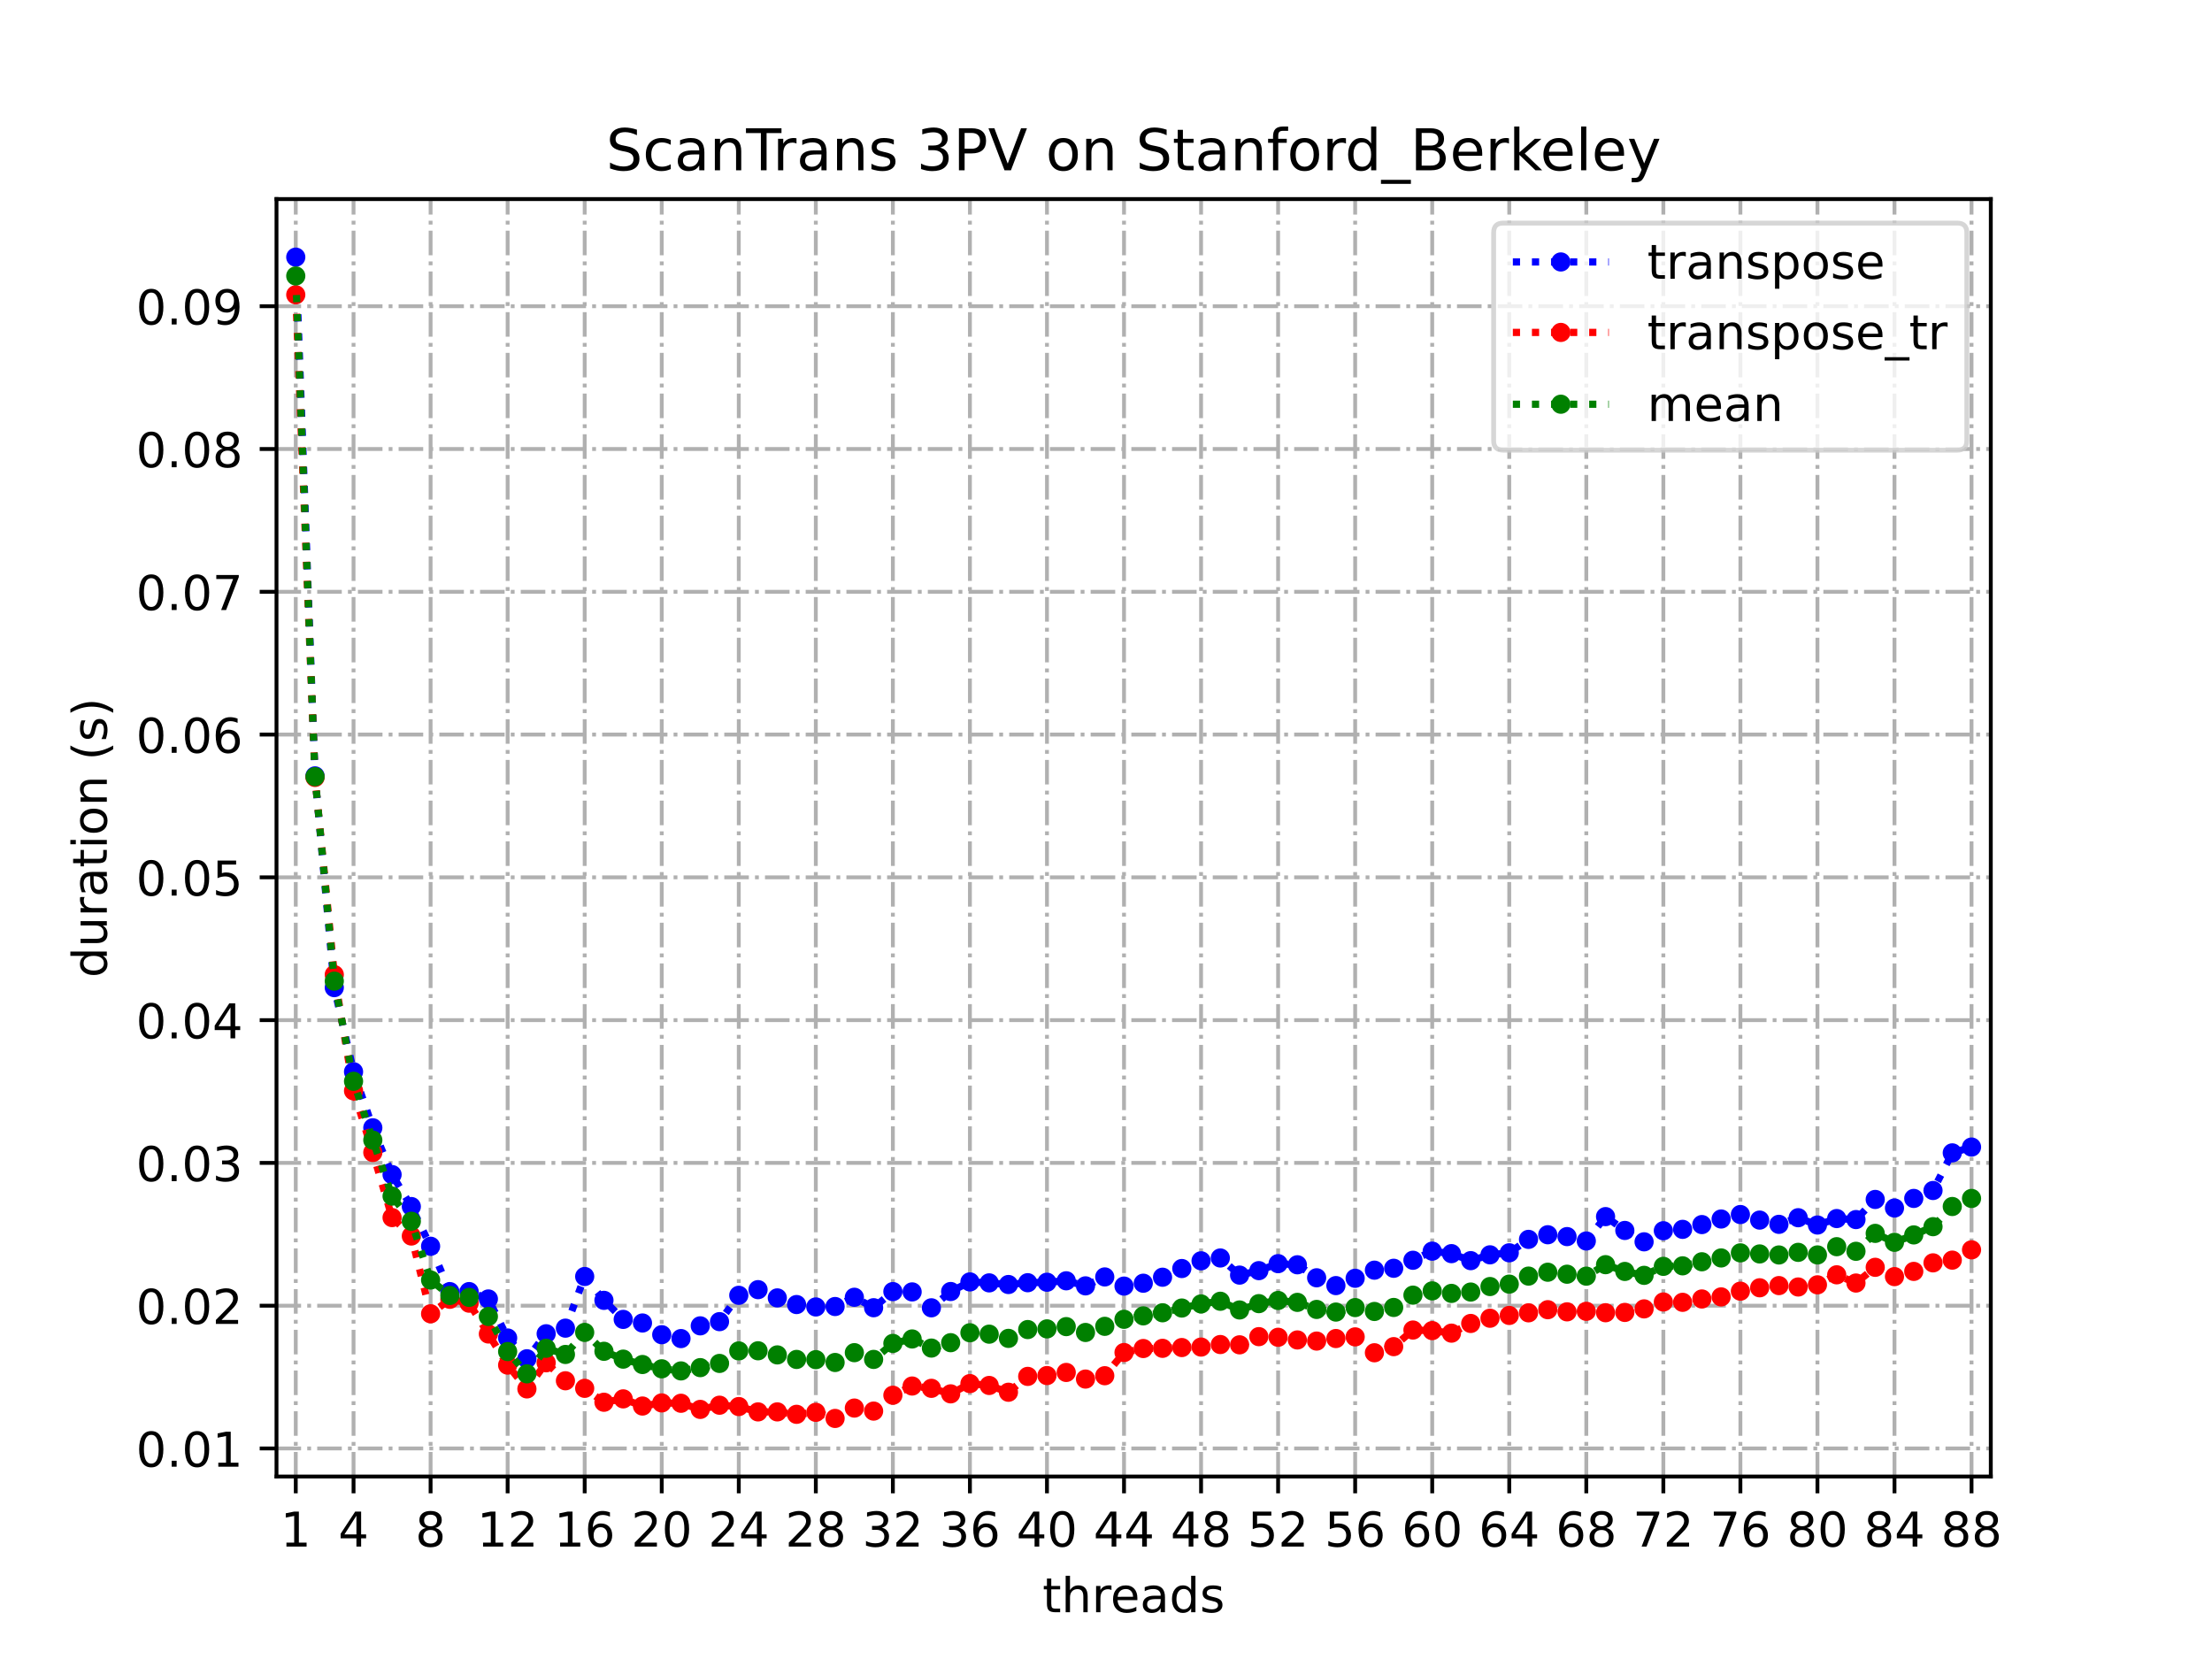 <?xml version="1.0" encoding="utf-8" standalone="no"?>
<!DOCTYPE svg PUBLIC "-//W3C//DTD SVG 1.1//EN"
  "http://www.w3.org/Graphics/SVG/1.1/DTD/svg11.dtd">
<!-- Created with matplotlib (https://matplotlib.org/) -->
<svg height="345.6pt" version="1.1" viewBox="0 0 460.8 345.6" width="460.8pt" xmlns="http://www.w3.org/2000/svg" xmlns:xlink="http://www.w3.org/1999/xlink">
 <defs>
  <style type="text/css">
*{stroke-linecap:butt;stroke-linejoin:round;}
  </style>
 </defs>
 <g id="figure_1">
  <g id="patch_1">
   <path d="M 0 345.6 
L 460.8 345.6 
L 460.8 0 
L 0 0 
z
" style="fill:#ffffff;"/>
  </g>
  <g id="axes_1">
   <g id="patch_2">
    <path d="M 57.6 307.584 
L 414.72 307.584 
L 414.72 41.472 
L 57.6 41.472 
z
" style="fill:#ffffff;"/>
   </g>
   <g id="matplotlib.axis_1">
    <g id="xtick_1">
     <g id="line2d_1">
      <path clip-path="url(#p77f80dc09d)" d="M 61.613 307.584 
L 61.613 41.472 
" style="fill:none;stroke:#b0b0b0;stroke-dasharray:5.12,1.28,0.8,1.28;stroke-dashoffset:0;stroke-width:0.8;"/>
     </g>
     <g id="line2d_2">
      <defs>
       <path d="M 0 0 
L 0 3.5 
" id="md94ffaf307" style="stroke:#000000;stroke-width:0.8;"/>
      </defs>
      <g>
       <use style="stroke:#000000;stroke-width:0.8;" x="61.613" xlink:href="#md94ffaf307" y="307.584"/>
      </g>
     </g>
     <g id="text_1">
      <!-- 1 -->
      <defs>
       <path d="M 12.406 8.297 
L 28.516 8.297 
L 28.516 63.922 
L 10.984 60.406 
L 10.984 69.391 
L 28.422 72.906 
L 38.281 72.906 
L 38.281 8.297 
L 54.391 8.297 
L 54.391 0 
L 12.406 0 
z
" id="DejaVuSans-49"/>
      </defs>
      <g transform="translate(58.431 322.182)scale(0.1 -0.1)">
       <use xlink:href="#DejaVuSans-49"/>
      </g>
     </g>
    </g>
    <g id="xtick_2">
     <g id="line2d_3">
      <path clip-path="url(#p77f80dc09d)" d="M 73.65 307.584 
L 73.65 41.472 
" style="fill:none;stroke:#b0b0b0;stroke-dasharray:5.12,1.28,0.8,1.28;stroke-dashoffset:0;stroke-width:0.8;"/>
     </g>
     <g id="line2d_4">
      <g>
       <use style="stroke:#000000;stroke-width:0.8;" x="73.65" xlink:href="#md94ffaf307" y="307.584"/>
      </g>
     </g>
     <g id="text_2">
      <!-- 4 -->
      <defs>
       <path d="M 37.797 64.312 
L 12.891 25.391 
L 37.797 25.391 
z
M 35.203 72.906 
L 47.609 72.906 
L 47.609 25.391 
L 58.016 25.391 
L 58.016 17.188 
L 47.609 17.188 
L 47.609 0 
L 37.797 0 
L 37.797 17.188 
L 4.891 17.188 
L 4.891 26.703 
z
" id="DejaVuSans-52"/>
      </defs>
      <g transform="translate(70.469 322.182)scale(0.1 -0.1)">
       <use xlink:href="#DejaVuSans-52"/>
      </g>
     </g>
    </g>
    <g id="xtick_3">
     <g id="line2d_5">
      <path clip-path="url(#p77f80dc09d)" d="M 89.701 307.584 
L 89.701 41.472 
" style="fill:none;stroke:#b0b0b0;stroke-dasharray:5.12,1.28,0.8,1.28;stroke-dashoffset:0;stroke-width:0.8;"/>
     </g>
     <g id="line2d_6">
      <g>
       <use style="stroke:#000000;stroke-width:0.8;" x="89.701" xlink:href="#md94ffaf307" y="307.584"/>
      </g>
     </g>
     <g id="text_3">
      <!-- 8 -->
      <defs>
       <path d="M 31.781 34.625 
Q 24.75 34.625 20.719 30.859 
Q 16.703 27.094 16.703 20.516 
Q 16.703 13.922 20.719 10.156 
Q 24.75 6.391 31.781 6.391 
Q 38.812 6.391 42.859 10.172 
Q 46.922 13.969 46.922 20.516 
Q 46.922 27.094 42.891 30.859 
Q 38.875 34.625 31.781 34.625 
z
M 21.922 38.812 
Q 15.578 40.375 12.031 44.719 
Q 8.5 49.078 8.5 55.328 
Q 8.5 64.062 14.719 69.141 
Q 20.953 74.219 31.781 74.219 
Q 42.672 74.219 48.875 69.141 
Q 55.078 64.062 55.078 55.328 
Q 55.078 49.078 51.531 44.719 
Q 48 40.375 41.703 38.812 
Q 48.828 37.156 52.797 32.312 
Q 56.781 27.484 56.781 20.516 
Q 56.781 9.906 50.312 4.234 
Q 43.844 -1.422 31.781 -1.422 
Q 19.734 -1.422 13.25 4.234 
Q 6.781 9.906 6.781 20.516 
Q 6.781 27.484 10.781 32.312 
Q 14.797 37.156 21.922 38.812 
z
M 18.312 54.391 
Q 18.312 48.734 21.844 45.562 
Q 25.391 42.391 31.781 42.391 
Q 38.141 42.391 41.719 45.562 
Q 45.312 48.734 45.312 54.391 
Q 45.312 60.062 41.719 63.234 
Q 38.141 66.406 31.781 66.406 
Q 25.391 66.406 21.844 63.234 
Q 18.312 60.062 18.312 54.391 
z
" id="DejaVuSans-56"/>
      </defs>
      <g transform="translate(86.519 322.182)scale(0.1 -0.1)">
       <use xlink:href="#DejaVuSans-56"/>
      </g>
     </g>
    </g>
    <g id="xtick_4">
     <g id="line2d_7">
      <path clip-path="url(#p77f80dc09d)" d="M 105.751 307.584 
L 105.751 41.472 
" style="fill:none;stroke:#b0b0b0;stroke-dasharray:5.12,1.28,0.8,1.28;stroke-dashoffset:0;stroke-width:0.8;"/>
     </g>
     <g id="line2d_8">
      <g>
       <use style="stroke:#000000;stroke-width:0.8;" x="105.751" xlink:href="#md94ffaf307" y="307.584"/>
      </g>
     </g>
     <g id="text_4">
      <!-- 12 -->
      <defs>
       <path d="M 19.188 8.297 
L 53.609 8.297 
L 53.609 0 
L 7.328 0 
L 7.328 8.297 
Q 12.938 14.109 22.625 23.891 
Q 32.328 33.688 34.812 36.531 
Q 39.547 41.844 41.422 45.531 
Q 43.312 49.219 43.312 52.781 
Q 43.312 58.594 39.234 62.25 
Q 35.156 65.922 28.609 65.922 
Q 23.969 65.922 18.812 64.312 
Q 13.672 62.703 7.812 59.422 
L 7.812 69.391 
Q 13.766 71.781 18.938 73 
Q 24.125 74.219 28.422 74.219 
Q 39.75 74.219 46.484 68.547 
Q 53.219 62.891 53.219 53.422 
Q 53.219 48.922 51.531 44.891 
Q 49.859 40.875 45.406 35.406 
Q 44.188 33.984 37.641 27.219 
Q 31.109 20.453 19.188 8.297 
z
" id="DejaVuSans-50"/>
      </defs>
      <g transform="translate(99.389 322.182)scale(0.1 -0.1)">
       <use xlink:href="#DejaVuSans-49"/>
       <use x="63.623" xlink:href="#DejaVuSans-50"/>
      </g>
     </g>
    </g>
    <g id="xtick_5">
     <g id="line2d_9">
      <path clip-path="url(#p77f80dc09d)" d="M 121.801 307.584 
L 121.801 41.472 
" style="fill:none;stroke:#b0b0b0;stroke-dasharray:5.12,1.28,0.8,1.28;stroke-dashoffset:0;stroke-width:0.8;"/>
     </g>
     <g id="line2d_10">
      <g>
       <use style="stroke:#000000;stroke-width:0.8;" x="121.801" xlink:href="#md94ffaf307" y="307.584"/>
      </g>
     </g>
     <g id="text_5">
      <!-- 16 -->
      <defs>
       <path d="M 33.016 40.375 
Q 26.375 40.375 22.484 35.828 
Q 18.609 31.297 18.609 23.391 
Q 18.609 15.531 22.484 10.953 
Q 26.375 6.391 33.016 6.391 
Q 39.656 6.391 43.531 10.953 
Q 47.406 15.531 47.406 23.391 
Q 47.406 31.297 43.531 35.828 
Q 39.656 40.375 33.016 40.375 
z
M 52.594 71.297 
L 52.594 62.312 
Q 48.875 64.062 45.094 64.984 
Q 41.312 65.922 37.594 65.922 
Q 27.828 65.922 22.672 59.328 
Q 17.531 52.734 16.797 39.406 
Q 19.672 43.656 24.016 45.922 
Q 28.375 48.188 33.594 48.188 
Q 44.578 48.188 50.953 41.516 
Q 57.328 34.859 57.328 23.391 
Q 57.328 12.156 50.688 5.359 
Q 44.047 -1.422 33.016 -1.422 
Q 20.359 -1.422 13.672 8.266 
Q 6.984 17.969 6.984 36.375 
Q 6.984 53.656 15.188 63.938 
Q 23.391 74.219 37.203 74.219 
Q 40.922 74.219 44.703 73.484 
Q 48.484 72.75 52.594 71.297 
z
" id="DejaVuSans-54"/>
      </defs>
      <g transform="translate(115.439 322.182)scale(0.1 -0.1)">
       <use xlink:href="#DejaVuSans-49"/>
       <use x="63.623" xlink:href="#DejaVuSans-54"/>
      </g>
     </g>
    </g>
    <g id="xtick_6">
     <g id="line2d_11">
      <path clip-path="url(#p77f80dc09d)" d="M 137.852 307.584 
L 137.852 41.472 
" style="fill:none;stroke:#b0b0b0;stroke-dasharray:5.12,1.28,0.8,1.28;stroke-dashoffset:0;stroke-width:0.8;"/>
     </g>
     <g id="line2d_12">
      <g>
       <use style="stroke:#000000;stroke-width:0.8;" x="137.852" xlink:href="#md94ffaf307" y="307.584"/>
      </g>
     </g>
     <g id="text_6">
      <!-- 20 -->
      <defs>
       <path d="M 31.781 66.406 
Q 24.172 66.406 20.328 58.906 
Q 16.5 51.422 16.5 36.375 
Q 16.5 21.391 20.328 13.891 
Q 24.172 6.391 31.781 6.391 
Q 39.453 6.391 43.281 13.891 
Q 47.125 21.391 47.125 36.375 
Q 47.125 51.422 43.281 58.906 
Q 39.453 66.406 31.781 66.406 
z
M 31.781 74.219 
Q 44.047 74.219 50.516 64.516 
Q 56.984 54.828 56.984 36.375 
Q 56.984 17.969 50.516 8.266 
Q 44.047 -1.422 31.781 -1.422 
Q 19.531 -1.422 13.062 8.266 
Q 6.594 17.969 6.594 36.375 
Q 6.594 54.828 13.062 64.516 
Q 19.531 74.219 31.781 74.219 
z
" id="DejaVuSans-48"/>
      </defs>
      <g transform="translate(131.489 322.182)scale(0.1 -0.1)">
       <use xlink:href="#DejaVuSans-50"/>
       <use x="63.623" xlink:href="#DejaVuSans-48"/>
      </g>
     </g>
    </g>
    <g id="xtick_7">
     <g id="line2d_13">
      <path clip-path="url(#p77f80dc09d)" d="M 153.902 307.584 
L 153.902 41.472 
" style="fill:none;stroke:#b0b0b0;stroke-dasharray:5.12,1.28,0.8,1.28;stroke-dashoffset:0;stroke-width:0.8;"/>
     </g>
     <g id="line2d_14">
      <g>
       <use style="stroke:#000000;stroke-width:0.8;" x="153.902" xlink:href="#md94ffaf307" y="307.584"/>
      </g>
     </g>
     <g id="text_7">
      <!-- 24 -->
      <g transform="translate(147.54 322.182)scale(0.1 -0.1)">
       <use xlink:href="#DejaVuSans-50"/>
       <use x="63.623" xlink:href="#DejaVuSans-52"/>
      </g>
     </g>
    </g>
    <g id="xtick_8">
     <g id="line2d_15">
      <path clip-path="url(#p77f80dc09d)" d="M 169.952 307.584 
L 169.952 41.472 
" style="fill:none;stroke:#b0b0b0;stroke-dasharray:5.12,1.28,0.8,1.28;stroke-dashoffset:0;stroke-width:0.8;"/>
     </g>
     <g id="line2d_16">
      <g>
       <use style="stroke:#000000;stroke-width:0.8;" x="169.952" xlink:href="#md94ffaf307" y="307.584"/>
      </g>
     </g>
     <g id="text_8">
      <!-- 28 -->
      <g transform="translate(163.59 322.182)scale(0.1 -0.1)">
       <use xlink:href="#DejaVuSans-50"/>
       <use x="63.623" xlink:href="#DejaVuSans-56"/>
      </g>
     </g>
    </g>
    <g id="xtick_9">
     <g id="line2d_17">
      <path clip-path="url(#p77f80dc09d)" d="M 186.003 307.584 
L 186.003 41.472 
" style="fill:none;stroke:#b0b0b0;stroke-dasharray:5.12,1.28,0.8,1.28;stroke-dashoffset:0;stroke-width:0.8;"/>
     </g>
     <g id="line2d_18">
      <g>
       <use style="stroke:#000000;stroke-width:0.8;" x="186.003" xlink:href="#md94ffaf307" y="307.584"/>
      </g>
     </g>
     <g id="text_9">
      <!-- 32 -->
      <defs>
       <path d="M 40.578 39.312 
Q 47.656 37.797 51.625 33 
Q 55.609 28.219 55.609 21.188 
Q 55.609 10.406 48.188 4.484 
Q 40.766 -1.422 27.094 -1.422 
Q 22.516 -1.422 17.656 -0.516 
Q 12.797 0.391 7.625 2.203 
L 7.625 11.719 
Q 11.719 9.328 16.594 8.109 
Q 21.484 6.891 26.812 6.891 
Q 36.078 6.891 40.938 10.547 
Q 45.797 14.203 45.797 21.188 
Q 45.797 27.641 41.281 31.266 
Q 36.766 34.906 28.719 34.906 
L 20.219 34.906 
L 20.219 43.016 
L 29.109 43.016 
Q 36.375 43.016 40.234 45.922 
Q 44.094 48.828 44.094 54.297 
Q 44.094 59.906 40.109 62.906 
Q 36.141 65.922 28.719 65.922 
Q 24.656 65.922 20.016 65.031 
Q 15.375 64.156 9.812 62.312 
L 9.812 71.094 
Q 15.438 72.656 20.344 73.438 
Q 25.25 74.219 29.594 74.219 
Q 40.828 74.219 47.359 69.109 
Q 53.906 64.016 53.906 55.328 
Q 53.906 49.266 50.438 45.094 
Q 46.969 40.922 40.578 39.312 
z
" id="DejaVuSans-51"/>
      </defs>
      <g transform="translate(179.64 322.182)scale(0.1 -0.1)">
       <use xlink:href="#DejaVuSans-51"/>
       <use x="63.623" xlink:href="#DejaVuSans-50"/>
      </g>
     </g>
    </g>
    <g id="xtick_10">
     <g id="line2d_19">
      <path clip-path="url(#p77f80dc09d)" d="M 202.053 307.584 
L 202.053 41.472 
" style="fill:none;stroke:#b0b0b0;stroke-dasharray:5.12,1.28,0.8,1.28;stroke-dashoffset:0;stroke-width:0.8;"/>
     </g>
     <g id="line2d_20">
      <g>
       <use style="stroke:#000000;stroke-width:0.8;" x="202.053" xlink:href="#md94ffaf307" y="307.584"/>
      </g>
     </g>
     <g id="text_10">
      <!-- 36 -->
      <g transform="translate(195.691 322.182)scale(0.1 -0.1)">
       <use xlink:href="#DejaVuSans-51"/>
       <use x="63.623" xlink:href="#DejaVuSans-54"/>
      </g>
     </g>
    </g>
    <g id="xtick_11">
     <g id="line2d_21">
      <path clip-path="url(#p77f80dc09d)" d="M 218.103 307.584 
L 218.103 41.472 
" style="fill:none;stroke:#b0b0b0;stroke-dasharray:5.12,1.28,0.8,1.28;stroke-dashoffset:0;stroke-width:0.8;"/>
     </g>
     <g id="line2d_22">
      <g>
       <use style="stroke:#000000;stroke-width:0.8;" x="218.103" xlink:href="#md94ffaf307" y="307.584"/>
      </g>
     </g>
     <g id="text_11">
      <!-- 40 -->
      <g transform="translate(211.741 322.182)scale(0.1 -0.1)">
       <use xlink:href="#DejaVuSans-52"/>
       <use x="63.623" xlink:href="#DejaVuSans-48"/>
      </g>
     </g>
    </g>
    <g id="xtick_12">
     <g id="line2d_23">
      <path clip-path="url(#p77f80dc09d)" d="M 234.154 307.584 
L 234.154 41.472 
" style="fill:none;stroke:#b0b0b0;stroke-dasharray:5.12,1.28,0.8,1.28;stroke-dashoffset:0;stroke-width:0.8;"/>
     </g>
     <g id="line2d_24">
      <g>
       <use style="stroke:#000000;stroke-width:0.8;" x="234.154" xlink:href="#md94ffaf307" y="307.584"/>
      </g>
     </g>
     <g id="text_12">
      <!-- 44 -->
      <g transform="translate(227.791 322.182)scale(0.1 -0.1)">
       <use xlink:href="#DejaVuSans-52"/>
       <use x="63.623" xlink:href="#DejaVuSans-52"/>
      </g>
     </g>
    </g>
    <g id="xtick_13">
     <g id="line2d_25">
      <path clip-path="url(#p77f80dc09d)" d="M 250.204 307.584 
L 250.204 41.472 
" style="fill:none;stroke:#b0b0b0;stroke-dasharray:5.12,1.28,0.8,1.28;stroke-dashoffset:0;stroke-width:0.8;"/>
     </g>
     <g id="line2d_26">
      <g>
       <use style="stroke:#000000;stroke-width:0.8;" x="250.204" xlink:href="#md94ffaf307" y="307.584"/>
      </g>
     </g>
     <g id="text_13">
      <!-- 48 -->
      <g transform="translate(243.842 322.182)scale(0.1 -0.1)">
       <use xlink:href="#DejaVuSans-52"/>
       <use x="63.623" xlink:href="#DejaVuSans-56"/>
      </g>
     </g>
    </g>
    <g id="xtick_14">
     <g id="line2d_27">
      <path clip-path="url(#p77f80dc09d)" d="M 266.254 307.584 
L 266.254 41.472 
" style="fill:none;stroke:#b0b0b0;stroke-dasharray:5.12,1.28,0.8,1.28;stroke-dashoffset:0;stroke-width:0.8;"/>
     </g>
     <g id="line2d_28">
      <g>
       <use style="stroke:#000000;stroke-width:0.8;" x="266.254" xlink:href="#md94ffaf307" y="307.584"/>
      </g>
     </g>
     <g id="text_14">
      <!-- 52 -->
      <defs>
       <path d="M 10.797 72.906 
L 49.516 72.906 
L 49.516 64.594 
L 19.828 64.594 
L 19.828 46.734 
Q 21.969 47.469 24.109 47.828 
Q 26.266 48.188 28.422 48.188 
Q 40.625 48.188 47.75 41.5 
Q 54.891 34.812 54.891 23.391 
Q 54.891 11.625 47.562 5.094 
Q 40.234 -1.422 26.906 -1.422 
Q 22.312 -1.422 17.547 -0.641 
Q 12.797 0.141 7.719 1.703 
L 7.719 11.625 
Q 12.109 9.234 16.797 8.062 
Q 21.484 6.891 26.703 6.891 
Q 35.156 6.891 40.078 11.328 
Q 45.016 15.766 45.016 23.391 
Q 45.016 31 40.078 35.438 
Q 35.156 39.891 26.703 39.891 
Q 22.75 39.891 18.812 39.016 
Q 14.891 38.141 10.797 36.281 
z
" id="DejaVuSans-53"/>
      </defs>
      <g transform="translate(259.892 322.182)scale(0.1 -0.1)">
       <use xlink:href="#DejaVuSans-53"/>
       <use x="63.623" xlink:href="#DejaVuSans-50"/>
      </g>
     </g>
    </g>
    <g id="xtick_15">
     <g id="line2d_29">
      <path clip-path="url(#p77f80dc09d)" d="M 282.305 307.584 
L 282.305 41.472 
" style="fill:none;stroke:#b0b0b0;stroke-dasharray:5.12,1.28,0.8,1.28;stroke-dashoffset:0;stroke-width:0.8;"/>
     </g>
     <g id="line2d_30">
      <g>
       <use style="stroke:#000000;stroke-width:0.8;" x="282.305" xlink:href="#md94ffaf307" y="307.584"/>
      </g>
     </g>
     <g id="text_15">
      <!-- 56 -->
      <g transform="translate(275.942 322.182)scale(0.1 -0.1)">
       <use xlink:href="#DejaVuSans-53"/>
       <use x="63.623" xlink:href="#DejaVuSans-54"/>
      </g>
     </g>
    </g>
    <g id="xtick_16">
     <g id="line2d_31">
      <path clip-path="url(#p77f80dc09d)" d="M 298.355 307.584 
L 298.355 41.472 
" style="fill:none;stroke:#b0b0b0;stroke-dasharray:5.12,1.28,0.8,1.28;stroke-dashoffset:0;stroke-width:0.8;"/>
     </g>
     <g id="line2d_32">
      <g>
       <use style="stroke:#000000;stroke-width:0.8;" x="298.355" xlink:href="#md94ffaf307" y="307.584"/>
      </g>
     </g>
     <g id="text_16">
      <!-- 60 -->
      <g transform="translate(291.993 322.182)scale(0.1 -0.1)">
       <use xlink:href="#DejaVuSans-54"/>
       <use x="63.623" xlink:href="#DejaVuSans-48"/>
      </g>
     </g>
    </g>
    <g id="xtick_17">
     <g id="line2d_33">
      <path clip-path="url(#p77f80dc09d)" d="M 314.405 307.584 
L 314.405 41.472 
" style="fill:none;stroke:#b0b0b0;stroke-dasharray:5.12,1.28,0.8,1.28;stroke-dashoffset:0;stroke-width:0.8;"/>
     </g>
     <g id="line2d_34">
      <g>
       <use style="stroke:#000000;stroke-width:0.8;" x="314.405" xlink:href="#md94ffaf307" y="307.584"/>
      </g>
     </g>
     <g id="text_17">
      <!-- 64 -->
      <g transform="translate(308.043 322.182)scale(0.1 -0.1)">
       <use xlink:href="#DejaVuSans-54"/>
       <use x="63.623" xlink:href="#DejaVuSans-52"/>
      </g>
     </g>
    </g>
    <g id="xtick_18">
     <g id="line2d_35">
      <path clip-path="url(#p77f80dc09d)" d="M 330.456 307.584 
L 330.456 41.472 
" style="fill:none;stroke:#b0b0b0;stroke-dasharray:5.12,1.28,0.8,1.28;stroke-dashoffset:0;stroke-width:0.8;"/>
     </g>
     <g id="line2d_36">
      <g>
       <use style="stroke:#000000;stroke-width:0.8;" x="330.456" xlink:href="#md94ffaf307" y="307.584"/>
      </g>
     </g>
     <g id="text_18">
      <!-- 68 -->
      <g transform="translate(324.093 322.182)scale(0.1 -0.1)">
       <use xlink:href="#DejaVuSans-54"/>
       <use x="63.623" xlink:href="#DejaVuSans-56"/>
      </g>
     </g>
    </g>
    <g id="xtick_19">
     <g id="line2d_37">
      <path clip-path="url(#p77f80dc09d)" d="M 346.506 307.584 
L 346.506 41.472 
" style="fill:none;stroke:#b0b0b0;stroke-dasharray:5.12,1.28,0.8,1.28;stroke-dashoffset:0;stroke-width:0.8;"/>
     </g>
     <g id="line2d_38">
      <g>
       <use style="stroke:#000000;stroke-width:0.8;" x="346.506" xlink:href="#md94ffaf307" y="307.584"/>
      </g>
     </g>
     <g id="text_19">
      <!-- 72 -->
      <defs>
       <path d="M 8.203 72.906 
L 55.078 72.906 
L 55.078 68.703 
L 28.609 0 
L 18.312 0 
L 43.219 64.594 
L 8.203 64.594 
z
" id="DejaVuSans-55"/>
      </defs>
      <g transform="translate(340.144 322.182)scale(0.1 -0.1)">
       <use xlink:href="#DejaVuSans-55"/>
       <use x="63.623" xlink:href="#DejaVuSans-50"/>
      </g>
     </g>
    </g>
    <g id="xtick_20">
     <g id="line2d_39">
      <path clip-path="url(#p77f80dc09d)" d="M 362.556 307.584 
L 362.556 41.472 
" style="fill:none;stroke:#b0b0b0;stroke-dasharray:5.12,1.28,0.8,1.28;stroke-dashoffset:0;stroke-width:0.8;"/>
     </g>
     <g id="line2d_40">
      <g>
       <use style="stroke:#000000;stroke-width:0.8;" x="362.556" xlink:href="#md94ffaf307" y="307.584"/>
      </g>
     </g>
     <g id="text_20">
      <!-- 76 -->
      <g transform="translate(356.194 322.182)scale(0.1 -0.1)">
       <use xlink:href="#DejaVuSans-55"/>
       <use x="63.623" xlink:href="#DejaVuSans-54"/>
      </g>
     </g>
    </g>
    <g id="xtick_21">
     <g id="line2d_41">
      <path clip-path="url(#p77f80dc09d)" d="M 378.607 307.584 
L 378.607 41.472 
" style="fill:none;stroke:#b0b0b0;stroke-dasharray:5.12,1.28,0.8,1.28;stroke-dashoffset:0;stroke-width:0.8;"/>
     </g>
     <g id="line2d_42">
      <g>
       <use style="stroke:#000000;stroke-width:0.8;" x="378.607" xlink:href="#md94ffaf307" y="307.584"/>
      </g>
     </g>
     <g id="text_21">
      <!-- 80 -->
      <g transform="translate(372.244 322.182)scale(0.1 -0.1)">
       <use xlink:href="#DejaVuSans-56"/>
       <use x="63.623" xlink:href="#DejaVuSans-48"/>
      </g>
     </g>
    </g>
    <g id="xtick_22">
     <g id="line2d_43">
      <path clip-path="url(#p77f80dc09d)" d="M 394.657 307.584 
L 394.657 41.472 
" style="fill:none;stroke:#b0b0b0;stroke-dasharray:5.12,1.28,0.8,1.28;stroke-dashoffset:0;stroke-width:0.8;"/>
     </g>
     <g id="line2d_44">
      <g>
       <use style="stroke:#000000;stroke-width:0.8;" x="394.657" xlink:href="#md94ffaf307" y="307.584"/>
      </g>
     </g>
     <g id="text_22">
      <!-- 84 -->
      <g transform="translate(388.295 322.182)scale(0.1 -0.1)">
       <use xlink:href="#DejaVuSans-56"/>
       <use x="63.623" xlink:href="#DejaVuSans-52"/>
      </g>
     </g>
    </g>
    <g id="xtick_23">
     <g id="line2d_45">
      <path clip-path="url(#p77f80dc09d)" d="M 410.707 307.584 
L 410.707 41.472 
" style="fill:none;stroke:#b0b0b0;stroke-dasharray:5.12,1.28,0.8,1.28;stroke-dashoffset:0;stroke-width:0.8;"/>
     </g>
     <g id="line2d_46">
      <g>
       <use style="stroke:#000000;stroke-width:0.8;" x="410.707" xlink:href="#md94ffaf307" y="307.584"/>
      </g>
     </g>
     <g id="text_23">
      <!-- 88 -->
      <g transform="translate(404.345 322.182)scale(0.1 -0.1)">
       <use xlink:href="#DejaVuSans-56"/>
       <use x="63.623" xlink:href="#DejaVuSans-56"/>
      </g>
     </g>
    </g>
    <g id="text_24">
     <!-- threads -->
     <defs>
      <path d="M 18.312 70.219 
L 18.312 54.688 
L 36.812 54.688 
L 36.812 47.703 
L 18.312 47.703 
L 18.312 18.016 
Q 18.312 11.328 20.141 9.422 
Q 21.969 7.516 27.594 7.516 
L 36.812 7.516 
L 36.812 0 
L 27.594 0 
Q 17.188 0 13.234 3.875 
Q 9.281 7.766 9.281 18.016 
L 9.281 47.703 
L 2.688 47.703 
L 2.688 54.688 
L 9.281 54.688 
L 9.281 70.219 
z
" id="DejaVuSans-116"/>
      <path d="M 54.891 33.016 
L 54.891 0 
L 45.906 0 
L 45.906 32.719 
Q 45.906 40.484 42.875 44.328 
Q 39.844 48.188 33.797 48.188 
Q 26.516 48.188 22.312 43.547 
Q 18.109 38.922 18.109 30.906 
L 18.109 0 
L 9.078 0 
L 9.078 75.984 
L 18.109 75.984 
L 18.109 46.188 
Q 21.344 51.125 25.703 53.562 
Q 30.078 56 35.797 56 
Q 45.219 56 50.047 50.172 
Q 54.891 44.344 54.891 33.016 
z
" id="DejaVuSans-104"/>
      <path d="M 41.109 46.297 
Q 39.594 47.172 37.812 47.578 
Q 36.031 48 33.891 48 
Q 26.266 48 22.188 43.047 
Q 18.109 38.094 18.109 28.812 
L 18.109 0 
L 9.078 0 
L 9.078 54.688 
L 18.109 54.688 
L 18.109 46.188 
Q 20.953 51.172 25.484 53.578 
Q 30.031 56 36.531 56 
Q 37.453 56 38.578 55.875 
Q 39.703 55.766 41.062 55.516 
z
" id="DejaVuSans-114"/>
      <path d="M 56.203 29.594 
L 56.203 25.203 
L 14.891 25.203 
Q 15.484 15.922 20.484 11.062 
Q 25.484 6.203 34.422 6.203 
Q 39.594 6.203 44.453 7.469 
Q 49.312 8.734 54.109 11.281 
L 54.109 2.781 
Q 49.266 0.734 44.188 -0.344 
Q 39.109 -1.422 33.891 -1.422 
Q 20.797 -1.422 13.156 6.188 
Q 5.516 13.812 5.516 26.812 
Q 5.516 40.234 12.766 48.109 
Q 20.016 56 32.328 56 
Q 43.359 56 49.781 48.891 
Q 56.203 41.797 56.203 29.594 
z
M 47.219 32.234 
Q 47.125 39.594 43.094 43.984 
Q 39.062 48.391 32.422 48.391 
Q 24.906 48.391 20.391 44.141 
Q 15.875 39.891 15.188 32.172 
z
" id="DejaVuSans-101"/>
      <path d="M 34.281 27.484 
Q 23.391 27.484 19.188 25 
Q 14.984 22.516 14.984 16.5 
Q 14.984 11.719 18.141 8.906 
Q 21.297 6.109 26.703 6.109 
Q 34.188 6.109 38.703 11.406 
Q 43.219 16.703 43.219 25.484 
L 43.219 27.484 
z
M 52.203 31.203 
L 52.203 0 
L 43.219 0 
L 43.219 8.297 
Q 40.141 3.328 35.547 0.953 
Q 30.953 -1.422 24.312 -1.422 
Q 15.922 -1.422 10.953 3.297 
Q 6 8.016 6 15.922 
Q 6 25.141 12.172 29.828 
Q 18.359 34.516 30.609 34.516 
L 43.219 34.516 
L 43.219 35.406 
Q 43.219 41.609 39.141 45 
Q 35.062 48.391 27.688 48.391 
Q 23 48.391 18.547 47.266 
Q 14.109 46.141 10.016 43.891 
L 10.016 52.203 
Q 14.938 54.109 19.578 55.047 
Q 24.219 56 28.609 56 
Q 40.484 56 46.344 49.844 
Q 52.203 43.703 52.203 31.203 
z
" id="DejaVuSans-97"/>
      <path d="M 45.406 46.391 
L 45.406 75.984 
L 54.391 75.984 
L 54.391 0 
L 45.406 0 
L 45.406 8.203 
Q 42.578 3.328 38.25 0.953 
Q 33.938 -1.422 27.875 -1.422 
Q 17.969 -1.422 11.734 6.484 
Q 5.516 14.406 5.516 27.297 
Q 5.516 40.188 11.734 48.094 
Q 17.969 56 27.875 56 
Q 33.938 56 38.25 53.625 
Q 42.578 51.266 45.406 46.391 
z
M 14.797 27.297 
Q 14.797 17.391 18.875 11.75 
Q 22.953 6.109 30.078 6.109 
Q 37.203 6.109 41.297 11.75 
Q 45.406 17.391 45.406 27.297 
Q 45.406 37.203 41.297 42.844 
Q 37.203 48.484 30.078 48.484 
Q 22.953 48.484 18.875 42.844 
Q 14.797 37.203 14.797 27.297 
z
" id="DejaVuSans-100"/>
      <path d="M 44.281 53.078 
L 44.281 44.578 
Q 40.484 46.531 36.375 47.5 
Q 32.281 48.484 27.875 48.484 
Q 21.188 48.484 17.844 46.438 
Q 14.5 44.391 14.5 40.281 
Q 14.5 37.156 16.891 35.375 
Q 19.281 33.594 26.516 31.984 
L 29.594 31.297 
Q 39.156 29.25 43.188 25.516 
Q 47.219 21.781 47.219 15.094 
Q 47.219 7.469 41.188 3.016 
Q 35.156 -1.422 24.609 -1.422 
Q 20.219 -1.422 15.453 -0.562 
Q 10.688 0.297 5.422 2 
L 5.422 11.281 
Q 10.406 8.688 15.234 7.391 
Q 20.062 6.109 24.812 6.109 
Q 31.156 6.109 34.562 8.281 
Q 37.984 10.453 37.984 14.406 
Q 37.984 18.062 35.516 20.016 
Q 33.062 21.969 24.703 23.781 
L 21.578 24.516 
Q 13.234 26.266 9.516 29.906 
Q 5.812 33.547 5.812 39.891 
Q 5.812 47.609 11.281 51.797 
Q 16.75 56 26.812 56 
Q 31.781 56 36.172 55.266 
Q 40.578 54.547 44.281 53.078 
z
" id="DejaVuSans-115"/>
     </defs>
     <g transform="translate(217.169 335.861)scale(0.1 -0.1)">
      <use xlink:href="#DejaVuSans-116"/>
      <use x="39.209" xlink:href="#DejaVuSans-104"/>
      <use x="102.588" xlink:href="#DejaVuSans-114"/>
      <use x="141.451" xlink:href="#DejaVuSans-101"/>
      <use x="202.975" xlink:href="#DejaVuSans-97"/>
      <use x="264.254" xlink:href="#DejaVuSans-100"/>
      <use x="327.73" xlink:href="#DejaVuSans-115"/>
     </g>
    </g>
   </g>
   <g id="matplotlib.axis_2">
    <g id="ytick_1">
     <g id="line2d_47">
      <path clip-path="url(#p77f80dc09d)" d="M 57.6 301.741 
L 414.72 301.741 
" style="fill:none;stroke:#b0b0b0;stroke-dasharray:5.12,1.28,0.8,1.28;stroke-dashoffset:0;stroke-width:0.8;"/>
     </g>
     <g id="line2d_48">
      <defs>
       <path d="M 0 0 
L -3.5 0 
" id="m47f0a5608e" style="stroke:#000000;stroke-width:0.8;"/>
      </defs>
      <g>
       <use style="stroke:#000000;stroke-width:0.8;" x="57.6" xlink:href="#m47f0a5608e" y="301.741"/>
      </g>
     </g>
     <g id="text_25">
      <!-- 0.01 -->
      <defs>
       <path d="M 10.688 12.406 
L 21 12.406 
L 21 0 
L 10.688 0 
z
" id="DejaVuSans-46"/>
      </defs>
      <g transform="translate(28.334 305.54)scale(0.1 -0.1)">
       <use xlink:href="#DejaVuSans-48"/>
       <use x="63.623" xlink:href="#DejaVuSans-46"/>
       <use x="95.41" xlink:href="#DejaVuSans-48"/>
       <use x="159.033" xlink:href="#DejaVuSans-49"/>
      </g>
     </g>
    </g>
    <g id="ytick_2">
     <g id="line2d_49">
      <path clip-path="url(#p77f80dc09d)" d="M 57.6 271.997 
L 414.72 271.997 
" style="fill:none;stroke:#b0b0b0;stroke-dasharray:5.12,1.28,0.8,1.28;stroke-dashoffset:0;stroke-width:0.8;"/>
     </g>
     <g id="line2d_50">
      <g>
       <use style="stroke:#000000;stroke-width:0.8;" x="57.6" xlink:href="#m47f0a5608e" y="271.997"/>
      </g>
     </g>
     <g id="text_26">
      <!-- 0.02 -->
      <g transform="translate(28.334 275.796)scale(0.1 -0.1)">
       <use xlink:href="#DejaVuSans-48"/>
       <use x="63.623" xlink:href="#DejaVuSans-46"/>
       <use x="95.41" xlink:href="#DejaVuSans-48"/>
       <use x="159.033" xlink:href="#DejaVuSans-50"/>
      </g>
     </g>
    </g>
    <g id="ytick_3">
     <g id="line2d_51">
      <path clip-path="url(#p77f80dc09d)" d="M 57.6 242.254 
L 414.72 242.254 
" style="fill:none;stroke:#b0b0b0;stroke-dasharray:5.12,1.28,0.8,1.28;stroke-dashoffset:0;stroke-width:0.8;"/>
     </g>
     <g id="line2d_52">
      <g>
       <use style="stroke:#000000;stroke-width:0.8;" x="57.6" xlink:href="#m47f0a5608e" y="242.254"/>
      </g>
     </g>
     <g id="text_27">
      <!-- 0.03 -->
      <g transform="translate(28.334 246.053)scale(0.1 -0.1)">
       <use xlink:href="#DejaVuSans-48"/>
       <use x="63.623" xlink:href="#DejaVuSans-46"/>
       <use x="95.41" xlink:href="#DejaVuSans-48"/>
       <use x="159.033" xlink:href="#DejaVuSans-51"/>
      </g>
     </g>
    </g>
    <g id="ytick_4">
     <g id="line2d_53">
      <path clip-path="url(#p77f80dc09d)" d="M 57.6 212.51 
L 414.72 212.51 
" style="fill:none;stroke:#b0b0b0;stroke-dasharray:5.12,1.28,0.8,1.28;stroke-dashoffset:0;stroke-width:0.8;"/>
     </g>
     <g id="line2d_54">
      <g>
       <use style="stroke:#000000;stroke-width:0.8;" x="57.6" xlink:href="#m47f0a5608e" y="212.51"/>
      </g>
     </g>
     <g id="text_28">
      <!-- 0.04 -->
      <g transform="translate(28.334 216.309)scale(0.1 -0.1)">
       <use xlink:href="#DejaVuSans-48"/>
       <use x="63.623" xlink:href="#DejaVuSans-46"/>
       <use x="95.41" xlink:href="#DejaVuSans-48"/>
       <use x="159.033" xlink:href="#DejaVuSans-52"/>
      </g>
     </g>
    </g>
    <g id="ytick_5">
     <g id="line2d_55">
      <path clip-path="url(#p77f80dc09d)" d="M 57.6 182.767 
L 414.72 182.767 
" style="fill:none;stroke:#b0b0b0;stroke-dasharray:5.12,1.28,0.8,1.28;stroke-dashoffset:0;stroke-width:0.8;"/>
     </g>
     <g id="line2d_56">
      <g>
       <use style="stroke:#000000;stroke-width:0.8;" x="57.6" xlink:href="#m47f0a5608e" y="182.767"/>
      </g>
     </g>
     <g id="text_29">
      <!-- 0.05 -->
      <g transform="translate(28.334 186.566)scale(0.1 -0.1)">
       <use xlink:href="#DejaVuSans-48"/>
       <use x="63.623" xlink:href="#DejaVuSans-46"/>
       <use x="95.41" xlink:href="#DejaVuSans-48"/>
       <use x="159.033" xlink:href="#DejaVuSans-53"/>
      </g>
     </g>
    </g>
    <g id="ytick_6">
     <g id="line2d_57">
      <path clip-path="url(#p77f80dc09d)" d="M 57.6 153.023 
L 414.72 153.023 
" style="fill:none;stroke:#b0b0b0;stroke-dasharray:5.12,1.28,0.8,1.28;stroke-dashoffset:0;stroke-width:0.8;"/>
     </g>
     <g id="line2d_58">
      <g>
       <use style="stroke:#000000;stroke-width:0.8;" x="57.6" xlink:href="#m47f0a5608e" y="153.023"/>
      </g>
     </g>
     <g id="text_30">
      <!-- 0.06 -->
      <g transform="translate(28.334 156.822)scale(0.1 -0.1)">
       <use xlink:href="#DejaVuSans-48"/>
       <use x="63.623" xlink:href="#DejaVuSans-46"/>
       <use x="95.41" xlink:href="#DejaVuSans-48"/>
       <use x="159.033" xlink:href="#DejaVuSans-54"/>
      </g>
     </g>
    </g>
    <g id="ytick_7">
     <g id="line2d_59">
      <path clip-path="url(#p77f80dc09d)" d="M 57.6 123.28 
L 414.72 123.28 
" style="fill:none;stroke:#b0b0b0;stroke-dasharray:5.12,1.28,0.8,1.28;stroke-dashoffset:0;stroke-width:0.8;"/>
     </g>
     <g id="line2d_60">
      <g>
       <use style="stroke:#000000;stroke-width:0.8;" x="57.6" xlink:href="#m47f0a5608e" y="123.28"/>
      </g>
     </g>
     <g id="text_31">
      <!-- 0.07 -->
      <g transform="translate(28.334 127.079)scale(0.1 -0.1)">
       <use xlink:href="#DejaVuSans-48"/>
       <use x="63.623" xlink:href="#DejaVuSans-46"/>
       <use x="95.41" xlink:href="#DejaVuSans-48"/>
       <use x="159.033" xlink:href="#DejaVuSans-55"/>
      </g>
     </g>
    </g>
    <g id="ytick_8">
     <g id="line2d_61">
      <path clip-path="url(#p77f80dc09d)" d="M 57.6 93.536 
L 414.72 93.536 
" style="fill:none;stroke:#b0b0b0;stroke-dasharray:5.12,1.28,0.8,1.28;stroke-dashoffset:0;stroke-width:0.8;"/>
     </g>
     <g id="line2d_62">
      <g>
       <use style="stroke:#000000;stroke-width:0.8;" x="57.6" xlink:href="#m47f0a5608e" y="93.536"/>
      </g>
     </g>
     <g id="text_32">
      <!-- 0.08 -->
      <g transform="translate(28.334 97.335)scale(0.1 -0.1)">
       <use xlink:href="#DejaVuSans-48"/>
       <use x="63.623" xlink:href="#DejaVuSans-46"/>
       <use x="95.41" xlink:href="#DejaVuSans-48"/>
       <use x="159.033" xlink:href="#DejaVuSans-56"/>
      </g>
     </g>
    </g>
    <g id="ytick_9">
     <g id="line2d_63">
      <path clip-path="url(#p77f80dc09d)" d="M 57.6 63.793 
L 414.72 63.793 
" style="fill:none;stroke:#b0b0b0;stroke-dasharray:5.12,1.28,0.8,1.28;stroke-dashoffset:0;stroke-width:0.8;"/>
     </g>
     <g id="line2d_64">
      <g>
       <use style="stroke:#000000;stroke-width:0.8;" x="57.6" xlink:href="#m47f0a5608e" y="63.793"/>
      </g>
     </g>
     <g id="text_33">
      <!-- 0.09 -->
      <defs>
       <path d="M 10.984 1.516 
L 10.984 10.5 
Q 14.703 8.734 18.5 7.812 
Q 22.312 6.891 25.984 6.891 
Q 35.75 6.891 40.891 13.453 
Q 46.047 20.016 46.781 33.406 
Q 43.953 29.203 39.594 26.953 
Q 35.25 24.703 29.984 24.703 
Q 19.047 24.703 12.672 31.312 
Q 6.297 37.938 6.297 49.422 
Q 6.297 60.641 12.938 67.422 
Q 19.578 74.219 30.609 74.219 
Q 43.266 74.219 49.922 64.516 
Q 56.594 54.828 56.594 36.375 
Q 56.594 19.141 48.406 8.859 
Q 40.234 -1.422 26.422 -1.422 
Q 22.703 -1.422 18.891 -0.688 
Q 15.094 0.047 10.984 1.516 
z
M 30.609 32.422 
Q 37.25 32.422 41.125 36.953 
Q 45.016 41.5 45.016 49.422 
Q 45.016 57.281 41.125 61.844 
Q 37.25 66.406 30.609 66.406 
Q 23.969 66.406 20.094 61.844 
Q 16.219 57.281 16.219 49.422 
Q 16.219 41.5 20.094 36.953 
Q 23.969 32.422 30.609 32.422 
z
" id="DejaVuSans-57"/>
      </defs>
      <g transform="translate(28.334 67.592)scale(0.1 -0.1)">
       <use xlink:href="#DejaVuSans-48"/>
       <use x="63.623" xlink:href="#DejaVuSans-46"/>
       <use x="95.41" xlink:href="#DejaVuSans-48"/>
       <use x="159.033" xlink:href="#DejaVuSans-57"/>
      </g>
     </g>
    </g>
    <g id="text_34">
     <!-- duration (s) -->
     <defs>
      <path d="M 8.5 21.578 
L 8.5 54.688 
L 17.484 54.688 
L 17.484 21.922 
Q 17.484 14.156 20.5 10.266 
Q 23.531 6.391 29.594 6.391 
Q 36.859 6.391 41.078 11.031 
Q 45.312 15.672 45.312 23.688 
L 45.312 54.688 
L 54.297 54.688 
L 54.297 0 
L 45.312 0 
L 45.312 8.406 
Q 42.047 3.422 37.719 1 
Q 33.406 -1.422 27.688 -1.422 
Q 18.266 -1.422 13.375 4.438 
Q 8.5 10.297 8.5 21.578 
z
M 31.109 56 
z
" id="DejaVuSans-117"/>
      <path d="M 9.422 54.688 
L 18.406 54.688 
L 18.406 0 
L 9.422 0 
z
M 9.422 75.984 
L 18.406 75.984 
L 18.406 64.594 
L 9.422 64.594 
z
" id="DejaVuSans-105"/>
      <path d="M 30.609 48.391 
Q 23.391 48.391 19.188 42.75 
Q 14.984 37.109 14.984 27.297 
Q 14.984 17.484 19.156 11.844 
Q 23.344 6.203 30.609 6.203 
Q 37.797 6.203 41.984 11.859 
Q 46.188 17.531 46.188 27.297 
Q 46.188 37.016 41.984 42.703 
Q 37.797 48.391 30.609 48.391 
z
M 30.609 56 
Q 42.328 56 49.016 48.375 
Q 55.719 40.766 55.719 27.297 
Q 55.719 13.875 49.016 6.219 
Q 42.328 -1.422 30.609 -1.422 
Q 18.844 -1.422 12.172 6.219 
Q 5.516 13.875 5.516 27.297 
Q 5.516 40.766 12.172 48.375 
Q 18.844 56 30.609 56 
z
" id="DejaVuSans-111"/>
      <path d="M 54.891 33.016 
L 54.891 0 
L 45.906 0 
L 45.906 32.719 
Q 45.906 40.484 42.875 44.328 
Q 39.844 48.188 33.797 48.188 
Q 26.516 48.188 22.312 43.547 
Q 18.109 38.922 18.109 30.906 
L 18.109 0 
L 9.078 0 
L 9.078 54.688 
L 18.109 54.688 
L 18.109 46.188 
Q 21.344 51.125 25.703 53.562 
Q 30.078 56 35.797 56 
Q 45.219 56 50.047 50.172 
Q 54.891 44.344 54.891 33.016 
z
" id="DejaVuSans-110"/>
      <path id="DejaVuSans-32"/>
      <path d="M 31 75.875 
Q 24.469 64.656 21.281 53.656 
Q 18.109 42.672 18.109 31.391 
Q 18.109 20.125 21.312 9.062 
Q 24.516 -2 31 -13.188 
L 23.188 -13.188 
Q 15.875 -1.703 12.234 9.375 
Q 8.594 20.453 8.594 31.391 
Q 8.594 42.281 12.203 53.312 
Q 15.828 64.359 23.188 75.875 
z
" id="DejaVuSans-40"/>
      <path d="M 8.016 75.875 
L 15.828 75.875 
Q 23.141 64.359 26.781 53.312 
Q 30.422 42.281 30.422 31.391 
Q 30.422 20.453 26.781 9.375 
Q 23.141 -1.703 15.828 -13.188 
L 8.016 -13.188 
Q 14.5 -2 17.703 9.062 
Q 20.906 20.125 20.906 31.391 
Q 20.906 42.672 17.703 53.656 
Q 14.5 64.656 8.016 75.875 
z
" id="DejaVuSans-41"/>
     </defs>
     <g transform="translate(22.255 203.663)rotate(-90)scale(0.1 -0.1)">
      <use xlink:href="#DejaVuSans-100"/>
      <use x="63.477" xlink:href="#DejaVuSans-117"/>
      <use x="126.855" xlink:href="#DejaVuSans-114"/>
      <use x="167.969" xlink:href="#DejaVuSans-97"/>
      <use x="229.248" xlink:href="#DejaVuSans-116"/>
      <use x="268.457" xlink:href="#DejaVuSans-105"/>
      <use x="296.24" xlink:href="#DejaVuSans-111"/>
      <use x="357.422" xlink:href="#DejaVuSans-110"/>
      <use x="420.801" xlink:href="#DejaVuSans-32"/>
      <use x="452.588" xlink:href="#DejaVuSans-40"/>
      <use x="491.602" xlink:href="#DejaVuSans-115"/>
      <use x="543.701" xlink:href="#DejaVuSans-41"/>
     </g>
    </g>
   </g>
   <g id="line2d_65">
    <path clip-path="url(#p77f80dc09d)" d="M 61.613 53.568 
L 65.625 161.633 
L 69.638 205.742 
L 73.65 223.266 
L 77.663 234.941 
L 81.676 244.692 
L 85.688 251.345 
L 89.701 259.615 
L 93.713 269.071 
L 97.726 269.061 
L 101.738 270.597 
L 105.751 278.728 
L 109.764 283.059 
L 113.776 277.848 
L 117.789 276.678 
L 121.801 265.919 
L 125.814 270.887 
L 129.827 274.855 
L 133.839 275.604 
L 137.852 278.043 
L 141.864 278.85 
L 145.877 276.198 
L 149.889 275.322 
L 153.902 269.837 
L 157.915 268.658 
L 161.927 270.378 
L 165.94 271.761 
L 169.952 272.261 
L 173.965 272.172 
L 177.978 270.244 
L 181.99 272.423 
L 186.003 269.061 
L 190.015 269.128 
L 194.028 272.441 
L 198.04 269.046 
L 202.053 267.046 
L 206.066 267.246 
L 210.078 267.587 
L 214.091 267.212 
L 218.103 267.111 
L 222.116 266.813 
L 226.129 267.869 
L 230.141 266.009 
L 234.154 267.915 
L 238.166 267.318 
L 242.179 266.069 
L 246.191 264.257 
L 250.204 262.65 
L 254.217 262.062 
L 258.229 265.628 
L 262.242 264.698 
L 266.254 263.242 
L 270.267 263.478 
L 274.28 266.187 
L 278.292 267.814 
L 282.305 266.29 
L 286.317 264.6 
L 290.33 264.205 
L 294.342 262.536 
L 298.355 260.639 
L 302.368 261.156 
L 306.38 262.614 
L 310.393 261.404 
L 314.405 260.981 
L 318.418 258.184 
L 322.431 257.221 
L 326.443 257.605 
L 330.456 258.52 
L 334.468 253.443 
L 338.481 256.325 
L 342.493 258.694 
L 346.506 256.385 
L 350.519 256.096 
L 354.531 255.101 
L 358.544 253.941 
L 362.556 253.01 
L 366.569 254.169 
L 370.582 255.053 
L 374.594 253.673 
L 378.607 255.195 
L 382.619 253.848 
L 386.632 254.059 
L 390.644 249.866 
L 394.657 251.652 
L 398.67 249.655 
L 402.682 248.004 
L 406.695 240.165 
L 410.707 238.952 
" style="fill:none;stroke:#0000ff;stroke-dasharray:1.5,2.475;stroke-dashoffset:0;stroke-width:1.5;"/>
    <defs>
     <path d="M 0 1.5 
C 0.398 1.5 0.779 1.342 1.061 1.061 
C 1.342 0.779 1.5 0.398 1.5 0 
C 1.5 -0.398 1.342 -0.779 1.061 -1.061 
C 0.779 -1.342 0.398 -1.5 0 -1.5 
C -0.398 -1.5 -0.779 -1.342 -1.061 -1.061 
C -1.342 -0.779 -1.5 -0.398 -1.5 0 
C -1.5 0.398 -1.342 0.779 -1.061 1.061 
C -0.779 1.342 -0.398 1.5 0 1.5 
z
" id="mbe37a3e3ac" style="stroke:#0000ff;"/>
    </defs>
    <g clip-path="url(#p77f80dc09d)">
     <use style="fill:#0000ff;stroke:#0000ff;" x="61.613" xlink:href="#mbe37a3e3ac" y="53.568"/>
     <use style="fill:#0000ff;stroke:#0000ff;" x="65.625" xlink:href="#mbe37a3e3ac" y="161.633"/>
     <use style="fill:#0000ff;stroke:#0000ff;" x="69.638" xlink:href="#mbe37a3e3ac" y="205.742"/>
     <use style="fill:#0000ff;stroke:#0000ff;" x="73.65" xlink:href="#mbe37a3e3ac" y="223.266"/>
     <use style="fill:#0000ff;stroke:#0000ff;" x="77.663" xlink:href="#mbe37a3e3ac" y="234.941"/>
     <use style="fill:#0000ff;stroke:#0000ff;" x="81.676" xlink:href="#mbe37a3e3ac" y="244.692"/>
     <use style="fill:#0000ff;stroke:#0000ff;" x="85.688" xlink:href="#mbe37a3e3ac" y="251.345"/>
     <use style="fill:#0000ff;stroke:#0000ff;" x="89.701" xlink:href="#mbe37a3e3ac" y="259.615"/>
     <use style="fill:#0000ff;stroke:#0000ff;" x="93.713" xlink:href="#mbe37a3e3ac" y="269.071"/>
     <use style="fill:#0000ff;stroke:#0000ff;" x="97.726" xlink:href="#mbe37a3e3ac" y="269.061"/>
     <use style="fill:#0000ff;stroke:#0000ff;" x="101.738" xlink:href="#mbe37a3e3ac" y="270.597"/>
     <use style="fill:#0000ff;stroke:#0000ff;" x="105.751" xlink:href="#mbe37a3e3ac" y="278.728"/>
     <use style="fill:#0000ff;stroke:#0000ff;" x="109.764" xlink:href="#mbe37a3e3ac" y="283.059"/>
     <use style="fill:#0000ff;stroke:#0000ff;" x="113.776" xlink:href="#mbe37a3e3ac" y="277.848"/>
     <use style="fill:#0000ff;stroke:#0000ff;" x="117.789" xlink:href="#mbe37a3e3ac" y="276.678"/>
     <use style="fill:#0000ff;stroke:#0000ff;" x="121.801" xlink:href="#mbe37a3e3ac" y="265.919"/>
     <use style="fill:#0000ff;stroke:#0000ff;" x="125.814" xlink:href="#mbe37a3e3ac" y="270.887"/>
     <use style="fill:#0000ff;stroke:#0000ff;" x="129.827" xlink:href="#mbe37a3e3ac" y="274.855"/>
     <use style="fill:#0000ff;stroke:#0000ff;" x="133.839" xlink:href="#mbe37a3e3ac" y="275.604"/>
     <use style="fill:#0000ff;stroke:#0000ff;" x="137.852" xlink:href="#mbe37a3e3ac" y="278.043"/>
     <use style="fill:#0000ff;stroke:#0000ff;" x="141.864" xlink:href="#mbe37a3e3ac" y="278.85"/>
     <use style="fill:#0000ff;stroke:#0000ff;" x="145.877" xlink:href="#mbe37a3e3ac" y="276.198"/>
     <use style="fill:#0000ff;stroke:#0000ff;" x="149.889" xlink:href="#mbe37a3e3ac" y="275.322"/>
     <use style="fill:#0000ff;stroke:#0000ff;" x="153.902" xlink:href="#mbe37a3e3ac" y="269.837"/>
     <use style="fill:#0000ff;stroke:#0000ff;" x="157.915" xlink:href="#mbe37a3e3ac" y="268.658"/>
     <use style="fill:#0000ff;stroke:#0000ff;" x="161.927" xlink:href="#mbe37a3e3ac" y="270.378"/>
     <use style="fill:#0000ff;stroke:#0000ff;" x="165.94" xlink:href="#mbe37a3e3ac" y="271.761"/>
     <use style="fill:#0000ff;stroke:#0000ff;" x="169.952" xlink:href="#mbe37a3e3ac" y="272.261"/>
     <use style="fill:#0000ff;stroke:#0000ff;" x="173.965" xlink:href="#mbe37a3e3ac" y="272.172"/>
     <use style="fill:#0000ff;stroke:#0000ff;" x="177.978" xlink:href="#mbe37a3e3ac" y="270.244"/>
     <use style="fill:#0000ff;stroke:#0000ff;" x="181.99" xlink:href="#mbe37a3e3ac" y="272.423"/>
     <use style="fill:#0000ff;stroke:#0000ff;" x="186.003" xlink:href="#mbe37a3e3ac" y="269.061"/>
     <use style="fill:#0000ff;stroke:#0000ff;" x="190.015" xlink:href="#mbe37a3e3ac" y="269.128"/>
     <use style="fill:#0000ff;stroke:#0000ff;" x="194.028" xlink:href="#mbe37a3e3ac" y="272.441"/>
     <use style="fill:#0000ff;stroke:#0000ff;" x="198.04" xlink:href="#mbe37a3e3ac" y="269.046"/>
     <use style="fill:#0000ff;stroke:#0000ff;" x="202.053" xlink:href="#mbe37a3e3ac" y="267.046"/>
     <use style="fill:#0000ff;stroke:#0000ff;" x="206.066" xlink:href="#mbe37a3e3ac" y="267.246"/>
     <use style="fill:#0000ff;stroke:#0000ff;" x="210.078" xlink:href="#mbe37a3e3ac" y="267.587"/>
     <use style="fill:#0000ff;stroke:#0000ff;" x="214.091" xlink:href="#mbe37a3e3ac" y="267.212"/>
     <use style="fill:#0000ff;stroke:#0000ff;" x="218.103" xlink:href="#mbe37a3e3ac" y="267.111"/>
     <use style="fill:#0000ff;stroke:#0000ff;" x="222.116" xlink:href="#mbe37a3e3ac" y="266.813"/>
     <use style="fill:#0000ff;stroke:#0000ff;" x="226.129" xlink:href="#mbe37a3e3ac" y="267.869"/>
     <use style="fill:#0000ff;stroke:#0000ff;" x="230.141" xlink:href="#mbe37a3e3ac" y="266.009"/>
     <use style="fill:#0000ff;stroke:#0000ff;" x="234.154" xlink:href="#mbe37a3e3ac" y="267.915"/>
     <use style="fill:#0000ff;stroke:#0000ff;" x="238.166" xlink:href="#mbe37a3e3ac" y="267.318"/>
     <use style="fill:#0000ff;stroke:#0000ff;" x="242.179" xlink:href="#mbe37a3e3ac" y="266.069"/>
     <use style="fill:#0000ff;stroke:#0000ff;" x="246.191" xlink:href="#mbe37a3e3ac" y="264.257"/>
     <use style="fill:#0000ff;stroke:#0000ff;" x="250.204" xlink:href="#mbe37a3e3ac" y="262.65"/>
     <use style="fill:#0000ff;stroke:#0000ff;" x="254.217" xlink:href="#mbe37a3e3ac" y="262.062"/>
     <use style="fill:#0000ff;stroke:#0000ff;" x="258.229" xlink:href="#mbe37a3e3ac" y="265.628"/>
     <use style="fill:#0000ff;stroke:#0000ff;" x="262.242" xlink:href="#mbe37a3e3ac" y="264.698"/>
     <use style="fill:#0000ff;stroke:#0000ff;" x="266.254" xlink:href="#mbe37a3e3ac" y="263.242"/>
     <use style="fill:#0000ff;stroke:#0000ff;" x="270.267" xlink:href="#mbe37a3e3ac" y="263.478"/>
     <use style="fill:#0000ff;stroke:#0000ff;" x="274.28" xlink:href="#mbe37a3e3ac" y="266.187"/>
     <use style="fill:#0000ff;stroke:#0000ff;" x="278.292" xlink:href="#mbe37a3e3ac" y="267.814"/>
     <use style="fill:#0000ff;stroke:#0000ff;" x="282.305" xlink:href="#mbe37a3e3ac" y="266.29"/>
     <use style="fill:#0000ff;stroke:#0000ff;" x="286.317" xlink:href="#mbe37a3e3ac" y="264.6"/>
     <use style="fill:#0000ff;stroke:#0000ff;" x="290.33" xlink:href="#mbe37a3e3ac" y="264.205"/>
     <use style="fill:#0000ff;stroke:#0000ff;" x="294.342" xlink:href="#mbe37a3e3ac" y="262.536"/>
     <use style="fill:#0000ff;stroke:#0000ff;" x="298.355" xlink:href="#mbe37a3e3ac" y="260.639"/>
     <use style="fill:#0000ff;stroke:#0000ff;" x="302.368" xlink:href="#mbe37a3e3ac" y="261.156"/>
     <use style="fill:#0000ff;stroke:#0000ff;" x="306.38" xlink:href="#mbe37a3e3ac" y="262.614"/>
     <use style="fill:#0000ff;stroke:#0000ff;" x="310.393" xlink:href="#mbe37a3e3ac" y="261.404"/>
     <use style="fill:#0000ff;stroke:#0000ff;" x="314.405" xlink:href="#mbe37a3e3ac" y="260.981"/>
     <use style="fill:#0000ff;stroke:#0000ff;" x="318.418" xlink:href="#mbe37a3e3ac" y="258.184"/>
     <use style="fill:#0000ff;stroke:#0000ff;" x="322.431" xlink:href="#mbe37a3e3ac" y="257.221"/>
     <use style="fill:#0000ff;stroke:#0000ff;" x="326.443" xlink:href="#mbe37a3e3ac" y="257.605"/>
     <use style="fill:#0000ff;stroke:#0000ff;" x="330.456" xlink:href="#mbe37a3e3ac" y="258.52"/>
     <use style="fill:#0000ff;stroke:#0000ff;" x="334.468" xlink:href="#mbe37a3e3ac" y="253.443"/>
     <use style="fill:#0000ff;stroke:#0000ff;" x="338.481" xlink:href="#mbe37a3e3ac" y="256.325"/>
     <use style="fill:#0000ff;stroke:#0000ff;" x="342.493" xlink:href="#mbe37a3e3ac" y="258.694"/>
     <use style="fill:#0000ff;stroke:#0000ff;" x="346.506" xlink:href="#mbe37a3e3ac" y="256.385"/>
     <use style="fill:#0000ff;stroke:#0000ff;" x="350.519" xlink:href="#mbe37a3e3ac" y="256.096"/>
     <use style="fill:#0000ff;stroke:#0000ff;" x="354.531" xlink:href="#mbe37a3e3ac" y="255.101"/>
     <use style="fill:#0000ff;stroke:#0000ff;" x="358.544" xlink:href="#mbe37a3e3ac" y="253.941"/>
     <use style="fill:#0000ff;stroke:#0000ff;" x="362.556" xlink:href="#mbe37a3e3ac" y="253.01"/>
     <use style="fill:#0000ff;stroke:#0000ff;" x="366.569" xlink:href="#mbe37a3e3ac" y="254.169"/>
     <use style="fill:#0000ff;stroke:#0000ff;" x="370.582" xlink:href="#mbe37a3e3ac" y="255.053"/>
     <use style="fill:#0000ff;stroke:#0000ff;" x="374.594" xlink:href="#mbe37a3e3ac" y="253.673"/>
     <use style="fill:#0000ff;stroke:#0000ff;" x="378.607" xlink:href="#mbe37a3e3ac" y="255.195"/>
     <use style="fill:#0000ff;stroke:#0000ff;" x="382.619" xlink:href="#mbe37a3e3ac" y="253.848"/>
     <use style="fill:#0000ff;stroke:#0000ff;" x="386.632" xlink:href="#mbe37a3e3ac" y="254.059"/>
     <use style="fill:#0000ff;stroke:#0000ff;" x="390.644" xlink:href="#mbe37a3e3ac" y="249.866"/>
     <use style="fill:#0000ff;stroke:#0000ff;" x="394.657" xlink:href="#mbe37a3e3ac" y="251.652"/>
     <use style="fill:#0000ff;stroke:#0000ff;" x="398.67" xlink:href="#mbe37a3e3ac" y="249.655"/>
     <use style="fill:#0000ff;stroke:#0000ff;" x="402.682" xlink:href="#mbe37a3e3ac" y="248.004"/>
     <use style="fill:#0000ff;stroke:#0000ff;" x="406.695" xlink:href="#mbe37a3e3ac" y="240.165"/>
     <use style="fill:#0000ff;stroke:#0000ff;" x="410.707" xlink:href="#mbe37a3e3ac" y="238.952"/>
    </g>
   </g>
   <g id="line2d_66">
    <path clip-path="url(#p77f80dc09d)" d="M 61.613 61.405 
L 65.625 161.952 
L 69.638 203.034 
L 73.65 227.244 
L 77.663 240.082 
L 81.676 253.644 
L 85.688 257.484 
L 89.701 273.686 
L 93.713 270.664 
L 97.726 271.474 
L 101.738 277.893 
L 105.751 284.378 
L 109.764 289.334 
L 113.776 283.889 
L 117.789 287.64 
L 121.801 289.215 
L 125.814 292.114 
L 129.827 291.41 
L 133.839 292.902 
L 137.852 292.253 
L 141.864 292.326 
L 145.877 293.604 
L 149.889 292.731 
L 153.902 293.009 
L 157.915 294.125 
L 161.927 294.123 
L 165.94 294.629 
L 169.952 294.216 
L 173.965 295.488 
L 177.978 293.326 
L 181.99 293.957 
L 186.003 290.654 
L 190.015 288.734 
L 194.028 289.214 
L 198.04 290.366 
L 202.053 288.23 
L 206.066 288.617 
L 210.078 290.029 
L 214.091 286.728 
L 218.103 286.553 
L 222.116 285.905 
L 226.129 287.285 
L 230.141 286.588 
L 234.154 281.756 
L 238.166 280.922 
L 242.179 280.882 
L 246.191 280.719 
L 250.204 280.62 
L 254.217 280.09 
L 258.229 280.152 
L 262.242 278.447 
L 266.254 278.58 
L 270.267 279.136 
L 274.28 279.37 
L 278.292 278.841 
L 282.305 278.496 
L 286.317 281.805 
L 290.33 280.529 
L 294.342 277.07 
L 298.355 277.188 
L 302.368 277.719 
L 306.38 275.7 
L 310.393 274.613 
L 314.405 274.032 
L 318.418 273.485 
L 322.431 272.834 
L 326.443 273.281 
L 330.456 273.172 
L 334.468 273.465 
L 338.481 273.404 
L 342.493 272.664 
L 346.506 271.227 
L 350.519 271.298 
L 354.531 270.6 
L 358.544 270.169 
L 362.556 268.973 
L 366.569 268.269 
L 370.582 267.812 
L 374.594 268.103 
L 378.607 267.652 
L 382.619 265.567 
L 386.632 267.28 
L 390.644 264.004 
L 394.657 265.944 
L 398.67 264.856 
L 402.682 263.076 
L 406.695 262.508 
L 410.707 260.364 
" style="fill:none;stroke:#ff0000;stroke-dasharray:1.5,2.475;stroke-dashoffset:0;stroke-width:1.5;"/>
    <defs>
     <path d="M 0 1.5 
C 0.398 1.5 0.779 1.342 1.061 1.061 
C 1.342 0.779 1.5 0.398 1.5 0 
C 1.5 -0.398 1.342 -0.779 1.061 -1.061 
C 0.779 -1.342 0.398 -1.5 0 -1.5 
C -0.398 -1.5 -0.779 -1.342 -1.061 -1.061 
C -1.342 -0.779 -1.5 -0.398 -1.5 0 
C -1.5 0.398 -1.342 0.779 -1.061 1.061 
C -0.779 1.342 -0.398 1.5 0 1.5 
z
" id="m1586cd5bbb" style="stroke:#ff0000;"/>
    </defs>
    <g clip-path="url(#p77f80dc09d)">
     <use style="fill:#ff0000;stroke:#ff0000;" x="61.613" xlink:href="#m1586cd5bbb" y="61.405"/>
     <use style="fill:#ff0000;stroke:#ff0000;" x="65.625" xlink:href="#m1586cd5bbb" y="161.952"/>
     <use style="fill:#ff0000;stroke:#ff0000;" x="69.638" xlink:href="#m1586cd5bbb" y="203.034"/>
     <use style="fill:#ff0000;stroke:#ff0000;" x="73.65" xlink:href="#m1586cd5bbb" y="227.244"/>
     <use style="fill:#ff0000;stroke:#ff0000;" x="77.663" xlink:href="#m1586cd5bbb" y="240.082"/>
     <use style="fill:#ff0000;stroke:#ff0000;" x="81.676" xlink:href="#m1586cd5bbb" y="253.644"/>
     <use style="fill:#ff0000;stroke:#ff0000;" x="85.688" xlink:href="#m1586cd5bbb" y="257.484"/>
     <use style="fill:#ff0000;stroke:#ff0000;" x="89.701" xlink:href="#m1586cd5bbb" y="273.686"/>
     <use style="fill:#ff0000;stroke:#ff0000;" x="93.713" xlink:href="#m1586cd5bbb" y="270.664"/>
     <use style="fill:#ff0000;stroke:#ff0000;" x="97.726" xlink:href="#m1586cd5bbb" y="271.474"/>
     <use style="fill:#ff0000;stroke:#ff0000;" x="101.738" xlink:href="#m1586cd5bbb" y="277.893"/>
     <use style="fill:#ff0000;stroke:#ff0000;" x="105.751" xlink:href="#m1586cd5bbb" y="284.378"/>
     <use style="fill:#ff0000;stroke:#ff0000;" x="109.764" xlink:href="#m1586cd5bbb" y="289.334"/>
     <use style="fill:#ff0000;stroke:#ff0000;" x="113.776" xlink:href="#m1586cd5bbb" y="283.889"/>
     <use style="fill:#ff0000;stroke:#ff0000;" x="117.789" xlink:href="#m1586cd5bbb" y="287.64"/>
     <use style="fill:#ff0000;stroke:#ff0000;" x="121.801" xlink:href="#m1586cd5bbb" y="289.215"/>
     <use style="fill:#ff0000;stroke:#ff0000;" x="125.814" xlink:href="#m1586cd5bbb" y="292.114"/>
     <use style="fill:#ff0000;stroke:#ff0000;" x="129.827" xlink:href="#m1586cd5bbb" y="291.41"/>
     <use style="fill:#ff0000;stroke:#ff0000;" x="133.839" xlink:href="#m1586cd5bbb" y="292.902"/>
     <use style="fill:#ff0000;stroke:#ff0000;" x="137.852" xlink:href="#m1586cd5bbb" y="292.253"/>
     <use style="fill:#ff0000;stroke:#ff0000;" x="141.864" xlink:href="#m1586cd5bbb" y="292.326"/>
     <use style="fill:#ff0000;stroke:#ff0000;" x="145.877" xlink:href="#m1586cd5bbb" y="293.604"/>
     <use style="fill:#ff0000;stroke:#ff0000;" x="149.889" xlink:href="#m1586cd5bbb" y="292.731"/>
     <use style="fill:#ff0000;stroke:#ff0000;" x="153.902" xlink:href="#m1586cd5bbb" y="293.009"/>
     <use style="fill:#ff0000;stroke:#ff0000;" x="157.915" xlink:href="#m1586cd5bbb" y="294.125"/>
     <use style="fill:#ff0000;stroke:#ff0000;" x="161.927" xlink:href="#m1586cd5bbb" y="294.123"/>
     <use style="fill:#ff0000;stroke:#ff0000;" x="165.94" xlink:href="#m1586cd5bbb" y="294.629"/>
     <use style="fill:#ff0000;stroke:#ff0000;" x="169.952" xlink:href="#m1586cd5bbb" y="294.216"/>
     <use style="fill:#ff0000;stroke:#ff0000;" x="173.965" xlink:href="#m1586cd5bbb" y="295.488"/>
     <use style="fill:#ff0000;stroke:#ff0000;" x="177.978" xlink:href="#m1586cd5bbb" y="293.326"/>
     <use style="fill:#ff0000;stroke:#ff0000;" x="181.99" xlink:href="#m1586cd5bbb" y="293.957"/>
     <use style="fill:#ff0000;stroke:#ff0000;" x="186.003" xlink:href="#m1586cd5bbb" y="290.654"/>
     <use style="fill:#ff0000;stroke:#ff0000;" x="190.015" xlink:href="#m1586cd5bbb" y="288.734"/>
     <use style="fill:#ff0000;stroke:#ff0000;" x="194.028" xlink:href="#m1586cd5bbb" y="289.214"/>
     <use style="fill:#ff0000;stroke:#ff0000;" x="198.04" xlink:href="#m1586cd5bbb" y="290.366"/>
     <use style="fill:#ff0000;stroke:#ff0000;" x="202.053" xlink:href="#m1586cd5bbb" y="288.23"/>
     <use style="fill:#ff0000;stroke:#ff0000;" x="206.066" xlink:href="#m1586cd5bbb" y="288.617"/>
     <use style="fill:#ff0000;stroke:#ff0000;" x="210.078" xlink:href="#m1586cd5bbb" y="290.029"/>
     <use style="fill:#ff0000;stroke:#ff0000;" x="214.091" xlink:href="#m1586cd5bbb" y="286.728"/>
     <use style="fill:#ff0000;stroke:#ff0000;" x="218.103" xlink:href="#m1586cd5bbb" y="286.553"/>
     <use style="fill:#ff0000;stroke:#ff0000;" x="222.116" xlink:href="#m1586cd5bbb" y="285.905"/>
     <use style="fill:#ff0000;stroke:#ff0000;" x="226.129" xlink:href="#m1586cd5bbb" y="287.285"/>
     <use style="fill:#ff0000;stroke:#ff0000;" x="230.141" xlink:href="#m1586cd5bbb" y="286.588"/>
     <use style="fill:#ff0000;stroke:#ff0000;" x="234.154" xlink:href="#m1586cd5bbb" y="281.756"/>
     <use style="fill:#ff0000;stroke:#ff0000;" x="238.166" xlink:href="#m1586cd5bbb" y="280.922"/>
     <use style="fill:#ff0000;stroke:#ff0000;" x="242.179" xlink:href="#m1586cd5bbb" y="280.882"/>
     <use style="fill:#ff0000;stroke:#ff0000;" x="246.191" xlink:href="#m1586cd5bbb" y="280.719"/>
     <use style="fill:#ff0000;stroke:#ff0000;" x="250.204" xlink:href="#m1586cd5bbb" y="280.62"/>
     <use style="fill:#ff0000;stroke:#ff0000;" x="254.217" xlink:href="#m1586cd5bbb" y="280.09"/>
     <use style="fill:#ff0000;stroke:#ff0000;" x="258.229" xlink:href="#m1586cd5bbb" y="280.152"/>
     <use style="fill:#ff0000;stroke:#ff0000;" x="262.242" xlink:href="#m1586cd5bbb" y="278.447"/>
     <use style="fill:#ff0000;stroke:#ff0000;" x="266.254" xlink:href="#m1586cd5bbb" y="278.58"/>
     <use style="fill:#ff0000;stroke:#ff0000;" x="270.267" xlink:href="#m1586cd5bbb" y="279.136"/>
     <use style="fill:#ff0000;stroke:#ff0000;" x="274.28" xlink:href="#m1586cd5bbb" y="279.37"/>
     <use style="fill:#ff0000;stroke:#ff0000;" x="278.292" xlink:href="#m1586cd5bbb" y="278.841"/>
     <use style="fill:#ff0000;stroke:#ff0000;" x="282.305" xlink:href="#m1586cd5bbb" y="278.496"/>
     <use style="fill:#ff0000;stroke:#ff0000;" x="286.317" xlink:href="#m1586cd5bbb" y="281.805"/>
     <use style="fill:#ff0000;stroke:#ff0000;" x="290.33" xlink:href="#m1586cd5bbb" y="280.529"/>
     <use style="fill:#ff0000;stroke:#ff0000;" x="294.342" xlink:href="#m1586cd5bbb" y="277.07"/>
     <use style="fill:#ff0000;stroke:#ff0000;" x="298.355" xlink:href="#m1586cd5bbb" y="277.188"/>
     <use style="fill:#ff0000;stroke:#ff0000;" x="302.368" xlink:href="#m1586cd5bbb" y="277.719"/>
     <use style="fill:#ff0000;stroke:#ff0000;" x="306.38" xlink:href="#m1586cd5bbb" y="275.7"/>
     <use style="fill:#ff0000;stroke:#ff0000;" x="310.393" xlink:href="#m1586cd5bbb" y="274.613"/>
     <use style="fill:#ff0000;stroke:#ff0000;" x="314.405" xlink:href="#m1586cd5bbb" y="274.032"/>
     <use style="fill:#ff0000;stroke:#ff0000;" x="318.418" xlink:href="#m1586cd5bbb" y="273.485"/>
     <use style="fill:#ff0000;stroke:#ff0000;" x="322.431" xlink:href="#m1586cd5bbb" y="272.834"/>
     <use style="fill:#ff0000;stroke:#ff0000;" x="326.443" xlink:href="#m1586cd5bbb" y="273.281"/>
     <use style="fill:#ff0000;stroke:#ff0000;" x="330.456" xlink:href="#m1586cd5bbb" y="273.172"/>
     <use style="fill:#ff0000;stroke:#ff0000;" x="334.468" xlink:href="#m1586cd5bbb" y="273.465"/>
     <use style="fill:#ff0000;stroke:#ff0000;" x="338.481" xlink:href="#m1586cd5bbb" y="273.404"/>
     <use style="fill:#ff0000;stroke:#ff0000;" x="342.493" xlink:href="#m1586cd5bbb" y="272.664"/>
     <use style="fill:#ff0000;stroke:#ff0000;" x="346.506" xlink:href="#m1586cd5bbb" y="271.227"/>
     <use style="fill:#ff0000;stroke:#ff0000;" x="350.519" xlink:href="#m1586cd5bbb" y="271.298"/>
     <use style="fill:#ff0000;stroke:#ff0000;" x="354.531" xlink:href="#m1586cd5bbb" y="270.6"/>
     <use style="fill:#ff0000;stroke:#ff0000;" x="358.544" xlink:href="#m1586cd5bbb" y="270.169"/>
     <use style="fill:#ff0000;stroke:#ff0000;" x="362.556" xlink:href="#m1586cd5bbb" y="268.973"/>
     <use style="fill:#ff0000;stroke:#ff0000;" x="366.569" xlink:href="#m1586cd5bbb" y="268.269"/>
     <use style="fill:#ff0000;stroke:#ff0000;" x="370.582" xlink:href="#m1586cd5bbb" y="267.812"/>
     <use style="fill:#ff0000;stroke:#ff0000;" x="374.594" xlink:href="#m1586cd5bbb" y="268.103"/>
     <use style="fill:#ff0000;stroke:#ff0000;" x="378.607" xlink:href="#m1586cd5bbb" y="267.652"/>
     <use style="fill:#ff0000;stroke:#ff0000;" x="382.619" xlink:href="#m1586cd5bbb" y="265.567"/>
     <use style="fill:#ff0000;stroke:#ff0000;" x="386.632" xlink:href="#m1586cd5bbb" y="267.28"/>
     <use style="fill:#ff0000;stroke:#ff0000;" x="390.644" xlink:href="#m1586cd5bbb" y="264.004"/>
     <use style="fill:#ff0000;stroke:#ff0000;" x="394.657" xlink:href="#m1586cd5bbb" y="265.944"/>
     <use style="fill:#ff0000;stroke:#ff0000;" x="398.67" xlink:href="#m1586cd5bbb" y="264.856"/>
     <use style="fill:#ff0000;stroke:#ff0000;" x="402.682" xlink:href="#m1586cd5bbb" y="263.076"/>
     <use style="fill:#ff0000;stroke:#ff0000;" x="406.695" xlink:href="#m1586cd5bbb" y="262.508"/>
     <use style="fill:#ff0000;stroke:#ff0000;" x="410.707" xlink:href="#m1586cd5bbb" y="260.364"/>
    </g>
   </g>
   <g id="line2d_67">
    <path clip-path="url(#p77f80dc09d)" d="M 61.613 57.487 
L 65.625 161.793 
L 69.638 204.388 
L 73.65 225.255 
L 77.663 237.511 
L 81.676 249.168 
L 85.688 254.414 
L 89.701 266.65 
L 93.713 269.867 
L 97.726 270.268 
L 101.738 274.245 
L 105.751 281.553 
L 109.764 286.197 
L 113.776 280.868 
L 117.789 282.159 
L 121.801 277.567 
L 125.814 281.5 
L 129.827 283.133 
L 133.839 284.253 
L 137.852 285.148 
L 141.864 285.588 
L 145.877 284.901 
L 149.889 284.027 
L 153.902 281.423 
L 157.915 281.391 
L 161.927 282.251 
L 165.94 283.195 
L 169.952 283.238 
L 173.965 283.83 
L 177.978 281.785 
L 181.99 283.19 
L 186.003 279.858 
L 190.015 278.931 
L 194.028 280.828 
L 198.04 279.706 
L 202.053 277.638 
L 206.066 277.932 
L 210.078 278.808 
L 214.091 276.97 
L 218.103 276.832 
L 222.116 276.359 
L 226.129 277.577 
L 230.141 276.299 
L 234.154 274.835 
L 238.166 274.12 
L 242.179 273.475 
L 246.191 272.488 
L 250.204 271.635 
L 254.217 271.076 
L 258.229 272.89 
L 262.242 271.572 
L 266.254 270.911 
L 270.267 271.307 
L 274.28 272.778 
L 278.292 273.328 
L 282.305 272.393 
L 286.317 273.202 
L 290.33 272.367 
L 294.342 269.803 
L 298.355 268.913 
L 302.368 269.438 
L 306.38 269.157 
L 310.393 268.008 
L 314.405 267.506 
L 318.418 265.834 
L 322.431 265.028 
L 326.443 265.443 
L 330.456 265.846 
L 334.468 263.454 
L 338.481 264.865 
L 342.493 265.679 
L 346.506 263.806 
L 350.519 263.697 
L 354.531 262.85 
L 358.544 262.055 
L 362.556 260.992 
L 366.569 261.219 
L 370.582 261.433 
L 374.594 260.888 
L 378.607 261.424 
L 382.619 259.708 
L 386.632 260.67 
L 390.644 256.935 
L 394.657 258.798 
L 398.67 257.255 
L 402.682 255.54 
L 406.695 251.336 
L 410.707 249.658 
" style="fill:none;stroke:#008000;stroke-dasharray:1.5,2.475;stroke-dashoffset:0;stroke-width:1.5;"/>
    <defs>
     <path d="M 0 1.5 
C 0.398 1.5 0.779 1.342 1.061 1.061 
C 1.342 0.779 1.5 0.398 1.5 0 
C 1.5 -0.398 1.342 -0.779 1.061 -1.061 
C 0.779 -1.342 0.398 -1.5 0 -1.5 
C -0.398 -1.5 -0.779 -1.342 -1.061 -1.061 
C -1.342 -0.779 -1.5 -0.398 -1.5 0 
C -1.5 0.398 -1.342 0.779 -1.061 1.061 
C -0.779 1.342 -0.398 1.5 0 1.5 
z
" id="m481e7ff578" style="stroke:#008000;"/>
    </defs>
    <g clip-path="url(#p77f80dc09d)">
     <use style="fill:#008000;stroke:#008000;" x="61.613" xlink:href="#m481e7ff578" y="57.487"/>
     <use style="fill:#008000;stroke:#008000;" x="65.625" xlink:href="#m481e7ff578" y="161.793"/>
     <use style="fill:#008000;stroke:#008000;" x="69.638" xlink:href="#m481e7ff578" y="204.388"/>
     <use style="fill:#008000;stroke:#008000;" x="73.65" xlink:href="#m481e7ff578" y="225.255"/>
     <use style="fill:#008000;stroke:#008000;" x="77.663" xlink:href="#m481e7ff578" y="237.511"/>
     <use style="fill:#008000;stroke:#008000;" x="81.676" xlink:href="#m481e7ff578" y="249.168"/>
     <use style="fill:#008000;stroke:#008000;" x="85.688" xlink:href="#m481e7ff578" y="254.414"/>
     <use style="fill:#008000;stroke:#008000;" x="89.701" xlink:href="#m481e7ff578" y="266.65"/>
     <use style="fill:#008000;stroke:#008000;" x="93.713" xlink:href="#m481e7ff578" y="269.867"/>
     <use style="fill:#008000;stroke:#008000;" x="97.726" xlink:href="#m481e7ff578" y="270.268"/>
     <use style="fill:#008000;stroke:#008000;" x="101.738" xlink:href="#m481e7ff578" y="274.245"/>
     <use style="fill:#008000;stroke:#008000;" x="105.751" xlink:href="#m481e7ff578" y="281.553"/>
     <use style="fill:#008000;stroke:#008000;" x="109.764" xlink:href="#m481e7ff578" y="286.197"/>
     <use style="fill:#008000;stroke:#008000;" x="113.776" xlink:href="#m481e7ff578" y="280.868"/>
     <use style="fill:#008000;stroke:#008000;" x="117.789" xlink:href="#m481e7ff578" y="282.159"/>
     <use style="fill:#008000;stroke:#008000;" x="121.801" xlink:href="#m481e7ff578" y="277.567"/>
     <use style="fill:#008000;stroke:#008000;" x="125.814" xlink:href="#m481e7ff578" y="281.5"/>
     <use style="fill:#008000;stroke:#008000;" x="129.827" xlink:href="#m481e7ff578" y="283.133"/>
     <use style="fill:#008000;stroke:#008000;" x="133.839" xlink:href="#m481e7ff578" y="284.253"/>
     <use style="fill:#008000;stroke:#008000;" x="137.852" xlink:href="#m481e7ff578" y="285.148"/>
     <use style="fill:#008000;stroke:#008000;" x="141.864" xlink:href="#m481e7ff578" y="285.588"/>
     <use style="fill:#008000;stroke:#008000;" x="145.877" xlink:href="#m481e7ff578" y="284.901"/>
     <use style="fill:#008000;stroke:#008000;" x="149.889" xlink:href="#m481e7ff578" y="284.027"/>
     <use style="fill:#008000;stroke:#008000;" x="153.902" xlink:href="#m481e7ff578" y="281.423"/>
     <use style="fill:#008000;stroke:#008000;" x="157.915" xlink:href="#m481e7ff578" y="281.391"/>
     <use style="fill:#008000;stroke:#008000;" x="161.927" xlink:href="#m481e7ff578" y="282.251"/>
     <use style="fill:#008000;stroke:#008000;" x="165.94" xlink:href="#m481e7ff578" y="283.195"/>
     <use style="fill:#008000;stroke:#008000;" x="169.952" xlink:href="#m481e7ff578" y="283.238"/>
     <use style="fill:#008000;stroke:#008000;" x="173.965" xlink:href="#m481e7ff578" y="283.83"/>
     <use style="fill:#008000;stroke:#008000;" x="177.978" xlink:href="#m481e7ff578" y="281.785"/>
     <use style="fill:#008000;stroke:#008000;" x="181.99" xlink:href="#m481e7ff578" y="283.19"/>
     <use style="fill:#008000;stroke:#008000;" x="186.003" xlink:href="#m481e7ff578" y="279.858"/>
     <use style="fill:#008000;stroke:#008000;" x="190.015" xlink:href="#m481e7ff578" y="278.931"/>
     <use style="fill:#008000;stroke:#008000;" x="194.028" xlink:href="#m481e7ff578" y="280.828"/>
     <use style="fill:#008000;stroke:#008000;" x="198.04" xlink:href="#m481e7ff578" y="279.706"/>
     <use style="fill:#008000;stroke:#008000;" x="202.053" xlink:href="#m481e7ff578" y="277.638"/>
     <use style="fill:#008000;stroke:#008000;" x="206.066" xlink:href="#m481e7ff578" y="277.932"/>
     <use style="fill:#008000;stroke:#008000;" x="210.078" xlink:href="#m481e7ff578" y="278.808"/>
     <use style="fill:#008000;stroke:#008000;" x="214.091" xlink:href="#m481e7ff578" y="276.97"/>
     <use style="fill:#008000;stroke:#008000;" x="218.103" xlink:href="#m481e7ff578" y="276.832"/>
     <use style="fill:#008000;stroke:#008000;" x="222.116" xlink:href="#m481e7ff578" y="276.359"/>
     <use style="fill:#008000;stroke:#008000;" x="226.129" xlink:href="#m481e7ff578" y="277.577"/>
     <use style="fill:#008000;stroke:#008000;" x="230.141" xlink:href="#m481e7ff578" y="276.299"/>
     <use style="fill:#008000;stroke:#008000;" x="234.154" xlink:href="#m481e7ff578" y="274.835"/>
     <use style="fill:#008000;stroke:#008000;" x="238.166" xlink:href="#m481e7ff578" y="274.12"/>
     <use style="fill:#008000;stroke:#008000;" x="242.179" xlink:href="#m481e7ff578" y="273.475"/>
     <use style="fill:#008000;stroke:#008000;" x="246.191" xlink:href="#m481e7ff578" y="272.488"/>
     <use style="fill:#008000;stroke:#008000;" x="250.204" xlink:href="#m481e7ff578" y="271.635"/>
     <use style="fill:#008000;stroke:#008000;" x="254.217" xlink:href="#m481e7ff578" y="271.076"/>
     <use style="fill:#008000;stroke:#008000;" x="258.229" xlink:href="#m481e7ff578" y="272.89"/>
     <use style="fill:#008000;stroke:#008000;" x="262.242" xlink:href="#m481e7ff578" y="271.572"/>
     <use style="fill:#008000;stroke:#008000;" x="266.254" xlink:href="#m481e7ff578" y="270.911"/>
     <use style="fill:#008000;stroke:#008000;" x="270.267" xlink:href="#m481e7ff578" y="271.307"/>
     <use style="fill:#008000;stroke:#008000;" x="274.28" xlink:href="#m481e7ff578" y="272.778"/>
     <use style="fill:#008000;stroke:#008000;" x="278.292" xlink:href="#m481e7ff578" y="273.328"/>
     <use style="fill:#008000;stroke:#008000;" x="282.305" xlink:href="#m481e7ff578" y="272.393"/>
     <use style="fill:#008000;stroke:#008000;" x="286.317" xlink:href="#m481e7ff578" y="273.202"/>
     <use style="fill:#008000;stroke:#008000;" x="290.33" xlink:href="#m481e7ff578" y="272.367"/>
     <use style="fill:#008000;stroke:#008000;" x="294.342" xlink:href="#m481e7ff578" y="269.803"/>
     <use style="fill:#008000;stroke:#008000;" x="298.355" xlink:href="#m481e7ff578" y="268.913"/>
     <use style="fill:#008000;stroke:#008000;" x="302.368" xlink:href="#m481e7ff578" y="269.438"/>
     <use style="fill:#008000;stroke:#008000;" x="306.38" xlink:href="#m481e7ff578" y="269.157"/>
     <use style="fill:#008000;stroke:#008000;" x="310.393" xlink:href="#m481e7ff578" y="268.008"/>
     <use style="fill:#008000;stroke:#008000;" x="314.405" xlink:href="#m481e7ff578" y="267.506"/>
     <use style="fill:#008000;stroke:#008000;" x="318.418" xlink:href="#m481e7ff578" y="265.834"/>
     <use style="fill:#008000;stroke:#008000;" x="322.431" xlink:href="#m481e7ff578" y="265.028"/>
     <use style="fill:#008000;stroke:#008000;" x="326.443" xlink:href="#m481e7ff578" y="265.443"/>
     <use style="fill:#008000;stroke:#008000;" x="330.456" xlink:href="#m481e7ff578" y="265.846"/>
     <use style="fill:#008000;stroke:#008000;" x="334.468" xlink:href="#m481e7ff578" y="263.454"/>
     <use style="fill:#008000;stroke:#008000;" x="338.481" xlink:href="#m481e7ff578" y="264.865"/>
     <use style="fill:#008000;stroke:#008000;" x="342.493" xlink:href="#m481e7ff578" y="265.679"/>
     <use style="fill:#008000;stroke:#008000;" x="346.506" xlink:href="#m481e7ff578" y="263.806"/>
     <use style="fill:#008000;stroke:#008000;" x="350.519" xlink:href="#m481e7ff578" y="263.697"/>
     <use style="fill:#008000;stroke:#008000;" x="354.531" xlink:href="#m481e7ff578" y="262.85"/>
     <use style="fill:#008000;stroke:#008000;" x="358.544" xlink:href="#m481e7ff578" y="262.055"/>
     <use style="fill:#008000;stroke:#008000;" x="362.556" xlink:href="#m481e7ff578" y="260.992"/>
     <use style="fill:#008000;stroke:#008000;" x="366.569" xlink:href="#m481e7ff578" y="261.219"/>
     <use style="fill:#008000;stroke:#008000;" x="370.582" xlink:href="#m481e7ff578" y="261.433"/>
     <use style="fill:#008000;stroke:#008000;" x="374.594" xlink:href="#m481e7ff578" y="260.888"/>
     <use style="fill:#008000;stroke:#008000;" x="378.607" xlink:href="#m481e7ff578" y="261.424"/>
     <use style="fill:#008000;stroke:#008000;" x="382.619" xlink:href="#m481e7ff578" y="259.708"/>
     <use style="fill:#008000;stroke:#008000;" x="386.632" xlink:href="#m481e7ff578" y="260.67"/>
     <use style="fill:#008000;stroke:#008000;" x="390.644" xlink:href="#m481e7ff578" y="256.935"/>
     <use style="fill:#008000;stroke:#008000;" x="394.657" xlink:href="#m481e7ff578" y="258.798"/>
     <use style="fill:#008000;stroke:#008000;" x="398.67" xlink:href="#m481e7ff578" y="257.255"/>
     <use style="fill:#008000;stroke:#008000;" x="402.682" xlink:href="#m481e7ff578" y="255.54"/>
     <use style="fill:#008000;stroke:#008000;" x="406.695" xlink:href="#m481e7ff578" y="251.336"/>
     <use style="fill:#008000;stroke:#008000;" x="410.707" xlink:href="#m481e7ff578" y="249.658"/>
    </g>
   </g>
   <g id="patch_3">
    <path d="M 57.6 307.584 
L 57.6 41.472 
" style="fill:none;stroke:#000000;stroke-linecap:square;stroke-linejoin:miter;stroke-width:0.8;"/>
   </g>
   <g id="patch_4">
    <path d="M 414.72 307.584 
L 414.72 41.472 
" style="fill:none;stroke:#000000;stroke-linecap:square;stroke-linejoin:miter;stroke-width:0.8;"/>
   </g>
   <g id="patch_5">
    <path d="M 57.6 307.584 
L 414.72 307.584 
" style="fill:none;stroke:#000000;stroke-linecap:square;stroke-linejoin:miter;stroke-width:0.8;"/>
   </g>
   <g id="patch_6">
    <path d="M 57.6 41.472 
L 414.72 41.472 
" style="fill:none;stroke:#000000;stroke-linecap:square;stroke-linejoin:miter;stroke-width:0.8;"/>
   </g>
   <g id="text_35">
    <!-- ScanTrans 3PV on Stanford_Berkeley -->
    <defs>
     <path d="M 53.516 70.516 
L 53.516 60.891 
Q 47.906 63.578 42.922 64.891 
Q 37.938 66.219 33.297 66.219 
Q 25.25 66.219 20.875 63.094 
Q 16.5 59.969 16.5 54.203 
Q 16.5 49.359 19.406 46.891 
Q 22.312 44.438 30.422 42.922 
L 36.375 41.703 
Q 47.406 39.594 52.656 34.297 
Q 57.906 29 57.906 20.125 
Q 57.906 9.516 50.797 4.047 
Q 43.703 -1.422 29.984 -1.422 
Q 24.812 -1.422 18.969 -0.25 
Q 13.141 0.922 6.891 3.219 
L 6.891 13.375 
Q 12.891 10.016 18.656 8.297 
Q 24.422 6.594 29.984 6.594 
Q 38.422 6.594 43.016 9.906 
Q 47.609 13.234 47.609 19.391 
Q 47.609 24.75 44.312 27.781 
Q 41.016 30.812 33.5 32.328 
L 27.484 33.5 
Q 16.453 35.688 11.516 40.375 
Q 6.594 45.062 6.594 53.422 
Q 6.594 63.094 13.406 68.656 
Q 20.219 74.219 32.172 74.219 
Q 37.312 74.219 42.625 73.281 
Q 47.953 72.359 53.516 70.516 
z
" id="DejaVuSans-83"/>
     <path d="M 48.781 52.594 
L 48.781 44.188 
Q 44.969 46.297 41.141 47.344 
Q 37.312 48.391 33.406 48.391 
Q 24.656 48.391 19.812 42.844 
Q 14.984 37.312 14.984 27.297 
Q 14.984 17.281 19.812 11.734 
Q 24.656 6.203 33.406 6.203 
Q 37.312 6.203 41.141 7.25 
Q 44.969 8.297 48.781 10.406 
L 48.781 2.094 
Q 45.016 0.344 40.984 -0.531 
Q 36.969 -1.422 32.422 -1.422 
Q 20.062 -1.422 12.781 6.344 
Q 5.516 14.109 5.516 27.297 
Q 5.516 40.672 12.859 48.328 
Q 20.219 56 33.016 56 
Q 37.156 56 41.109 55.141 
Q 45.062 54.297 48.781 52.594 
z
" id="DejaVuSans-99"/>
     <path d="M -0.297 72.906 
L 61.375 72.906 
L 61.375 64.594 
L 35.5 64.594 
L 35.5 0 
L 25.594 0 
L 25.594 64.594 
L -0.297 64.594 
z
" id="DejaVuSans-84"/>
     <path d="M 19.672 64.797 
L 19.672 37.406 
L 32.078 37.406 
Q 38.969 37.406 42.719 40.969 
Q 46.484 44.531 46.484 51.125 
Q 46.484 57.672 42.719 61.234 
Q 38.969 64.797 32.078 64.797 
z
M 9.812 72.906 
L 32.078 72.906 
Q 44.344 72.906 50.609 67.359 
Q 56.891 61.812 56.891 51.125 
Q 56.891 40.328 50.609 34.812 
Q 44.344 29.297 32.078 29.297 
L 19.672 29.297 
L 19.672 0 
L 9.812 0 
z
" id="DejaVuSans-80"/>
     <path d="M 28.609 0 
L 0.781 72.906 
L 11.078 72.906 
L 34.188 11.531 
L 57.328 72.906 
L 67.578 72.906 
L 39.797 0 
z
" id="DejaVuSans-86"/>
     <path d="M 37.109 75.984 
L 37.109 68.5 
L 28.516 68.5 
Q 23.688 68.5 21.797 66.547 
Q 19.922 64.594 19.922 59.516 
L 19.922 54.688 
L 34.719 54.688 
L 34.719 47.703 
L 19.922 47.703 
L 19.922 0 
L 10.891 0 
L 10.891 47.703 
L 2.297 47.703 
L 2.297 54.688 
L 10.891 54.688 
L 10.891 58.5 
Q 10.891 67.625 15.141 71.797 
Q 19.391 75.984 28.609 75.984 
z
" id="DejaVuSans-102"/>
     <path d="M 50.984 -16.609 
L 50.984 -23.578 
L -0.984 -23.578 
L -0.984 -16.609 
z
" id="DejaVuSans-95"/>
     <path d="M 19.672 34.812 
L 19.672 8.109 
L 35.5 8.109 
Q 43.453 8.109 47.281 11.406 
Q 51.125 14.703 51.125 21.484 
Q 51.125 28.328 47.281 31.562 
Q 43.453 34.812 35.5 34.812 
z
M 19.672 64.797 
L 19.672 42.828 
L 34.281 42.828 
Q 41.5 42.828 45.031 45.531 
Q 48.578 48.25 48.578 53.812 
Q 48.578 59.328 45.031 62.062 
Q 41.5 64.797 34.281 64.797 
z
M 9.812 72.906 
L 35.016 72.906 
Q 46.297 72.906 52.391 68.219 
Q 58.5 63.531 58.5 54.891 
Q 58.5 48.188 55.375 44.234 
Q 52.25 40.281 46.188 39.312 
Q 53.469 37.75 57.5 32.781 
Q 61.531 27.828 61.531 20.406 
Q 61.531 10.641 54.891 5.312 
Q 48.25 0 35.984 0 
L 9.812 0 
z
" id="DejaVuSans-66"/>
     <path d="M 9.078 75.984 
L 18.109 75.984 
L 18.109 31.109 
L 44.922 54.688 
L 56.391 54.688 
L 27.391 29.109 
L 57.625 0 
L 45.906 0 
L 18.109 26.703 
L 18.109 0 
L 9.078 0 
z
" id="DejaVuSans-107"/>
     <path d="M 9.422 75.984 
L 18.406 75.984 
L 18.406 0 
L 9.422 0 
z
" id="DejaVuSans-108"/>
     <path d="M 32.172 -5.078 
Q 28.375 -14.844 24.75 -17.812 
Q 21.141 -20.797 15.094 -20.797 
L 7.906 -20.797 
L 7.906 -13.281 
L 13.188 -13.281 
Q 16.891 -13.281 18.938 -11.516 
Q 21 -9.766 23.484 -3.219 
L 25.094 0.875 
L 2.984 54.688 
L 12.5 54.688 
L 29.594 11.922 
L 46.688 54.688 
L 56.203 54.688 
z
" id="DejaVuSans-121"/>
    </defs>
    <g transform="translate(126.259 35.472)scale(0.12 -0.12)">
     <use xlink:href="#DejaVuSans-83"/>
     <use x="63.477" xlink:href="#DejaVuSans-99"/>
     <use x="118.457" xlink:href="#DejaVuSans-97"/>
     <use x="179.736" xlink:href="#DejaVuSans-110"/>
     <use x="243.115" xlink:href="#DejaVuSans-84"/>
     <use x="289.449" xlink:href="#DejaVuSans-114"/>
     <use x="330.562" xlink:href="#DejaVuSans-97"/>
     <use x="391.842" xlink:href="#DejaVuSans-110"/>
     <use x="455.221" xlink:href="#DejaVuSans-115"/>
     <use x="507.32" xlink:href="#DejaVuSans-32"/>
     <use x="539.107" xlink:href="#DejaVuSans-51"/>
     <use x="602.73" xlink:href="#DejaVuSans-80"/>
     <use x="663.033" xlink:href="#DejaVuSans-86"/>
     <use x="731.441" xlink:href="#DejaVuSans-32"/>
     <use x="763.229" xlink:href="#DejaVuSans-111"/>
     <use x="824.41" xlink:href="#DejaVuSans-110"/>
     <use x="887.789" xlink:href="#DejaVuSans-32"/>
     <use x="919.576" xlink:href="#DejaVuSans-83"/>
     <use x="983.053" xlink:href="#DejaVuSans-116"/>
     <use x="1022.262" xlink:href="#DejaVuSans-97"/>
     <use x="1083.541" xlink:href="#DejaVuSans-110"/>
     <use x="1146.92" xlink:href="#DejaVuSans-102"/>
     <use x="1182.125" xlink:href="#DejaVuSans-111"/>
     <use x="1243.307" xlink:href="#DejaVuSans-114"/>
     <use x="1282.67" xlink:href="#DejaVuSans-100"/>
     <use x="1346.146" xlink:href="#DejaVuSans-95"/>
     <use x="1396.146" xlink:href="#DejaVuSans-66"/>
     <use x="1464.75" xlink:href="#DejaVuSans-101"/>
     <use x="1526.273" xlink:href="#DejaVuSans-114"/>
     <use x="1567.387" xlink:href="#DejaVuSans-107"/>
     <use x="1621.672" xlink:href="#DejaVuSans-101"/>
     <use x="1683.195" xlink:href="#DejaVuSans-108"/>
     <use x="1710.979" xlink:href="#DejaVuSans-101"/>
     <use x="1772.502" xlink:href="#DejaVuSans-121"/>
    </g>
   </g>
   <g id="legend_1">
    <g id="patch_7">
     <path d="M 313.153 93.784 
L 407.72 93.784 
Q 409.72 93.784 409.72 91.784 
L 409.72 48.472 
Q 409.72 46.472 407.72 46.472 
L 313.153 46.472 
Q 311.153 46.472 311.153 48.472 
L 311.153 91.784 
Q 311.153 93.784 313.153 93.784 
z
" style="fill:#ffffff;opacity:0.8;stroke:#cccccc;stroke-linejoin:miter;"/>
    </g>
    <g id="line2d_68">
     <path d="M 315.153 54.57 
L 335.153 54.57 
" style="fill:none;stroke:#0000ff;stroke-dasharray:1.5,2.475;stroke-dashoffset:0;stroke-width:1.5;"/>
    </g>
    <g id="line2d_69">
     <g>
      <use style="fill:#0000ff;stroke:#0000ff;" x="325.153" xlink:href="#mbe37a3e3ac" y="54.57"/>
     </g>
    </g>
    <g id="text_36">
     <!-- transpose -->
     <defs>
      <path d="M 18.109 8.203 
L 18.109 -20.797 
L 9.078 -20.797 
L 9.078 54.688 
L 18.109 54.688 
L 18.109 46.391 
Q 20.953 51.266 25.266 53.625 
Q 29.594 56 35.594 56 
Q 45.562 56 51.781 48.094 
Q 58.016 40.188 58.016 27.297 
Q 58.016 14.406 51.781 6.484 
Q 45.562 -1.422 35.594 -1.422 
Q 29.594 -1.422 25.266 0.953 
Q 20.953 3.328 18.109 8.203 
z
M 48.688 27.297 
Q 48.688 37.203 44.609 42.844 
Q 40.531 48.484 33.406 48.484 
Q 26.266 48.484 22.188 42.844 
Q 18.109 37.203 18.109 27.297 
Q 18.109 17.391 22.188 11.75 
Q 26.266 6.109 33.406 6.109 
Q 40.531 6.109 44.609 11.75 
Q 48.688 17.391 48.688 27.297 
z
" id="DejaVuSans-112"/>
     </defs>
     <g transform="translate(343.153 58.07)scale(0.1 -0.1)">
      <use xlink:href="#DejaVuSans-116"/>
      <use x="39.209" xlink:href="#DejaVuSans-114"/>
      <use x="80.322" xlink:href="#DejaVuSans-97"/>
      <use x="141.602" xlink:href="#DejaVuSans-110"/>
      <use x="204.98" xlink:href="#DejaVuSans-115"/>
      <use x="257.08" xlink:href="#DejaVuSans-112"/>
      <use x="320.557" xlink:href="#DejaVuSans-111"/>
      <use x="381.738" xlink:href="#DejaVuSans-115"/>
      <use x="433.838" xlink:href="#DejaVuSans-101"/>
     </g>
    </g>
    <g id="line2d_70">
     <path d="M 315.153 69.249 
L 335.153 69.249 
" style="fill:none;stroke:#ff0000;stroke-dasharray:1.5,2.475;stroke-dashoffset:0;stroke-width:1.5;"/>
    </g>
    <g id="line2d_71">
     <g>
      <use style="fill:#ff0000;stroke:#ff0000;" x="325.153" xlink:href="#m1586cd5bbb" y="69.249"/>
     </g>
    </g>
    <g id="text_37">
     <!-- transpose_tr -->
     <g transform="translate(343.153 72.749)scale(0.1 -0.1)">
      <use xlink:href="#DejaVuSans-116"/>
      <use x="39.209" xlink:href="#DejaVuSans-114"/>
      <use x="80.322" xlink:href="#DejaVuSans-97"/>
      <use x="141.602" xlink:href="#DejaVuSans-110"/>
      <use x="204.98" xlink:href="#DejaVuSans-115"/>
      <use x="257.08" xlink:href="#DejaVuSans-112"/>
      <use x="320.557" xlink:href="#DejaVuSans-111"/>
      <use x="381.738" xlink:href="#DejaVuSans-115"/>
      <use x="433.838" xlink:href="#DejaVuSans-101"/>
      <use x="495.361" xlink:href="#DejaVuSans-95"/>
      <use x="545.361" xlink:href="#DejaVuSans-116"/>
      <use x="584.57" xlink:href="#DejaVuSans-114"/>
     </g>
    </g>
    <g id="line2d_72">
     <path d="M 315.153 84.205 
L 335.153 84.205 
" style="fill:none;stroke:#008000;stroke-dasharray:1.5,2.475;stroke-dashoffset:0;stroke-width:1.5;"/>
    </g>
    <g id="line2d_73">
     <g>
      <use style="fill:#008000;stroke:#008000;" x="325.153" xlink:href="#m481e7ff578" y="84.205"/>
     </g>
    </g>
    <g id="text_38">
     <!-- mean -->
     <defs>
      <path d="M 52 44.188 
Q 55.375 50.25 60.062 53.125 
Q 64.75 56 71.094 56 
Q 79.641 56 84.281 50.016 
Q 88.922 44.047 88.922 33.016 
L 88.922 0 
L 79.891 0 
L 79.891 32.719 
Q 79.891 40.578 77.094 44.375 
Q 74.312 48.188 68.609 48.188 
Q 61.625 48.188 57.562 43.547 
Q 53.516 38.922 53.516 30.906 
L 53.516 0 
L 44.484 0 
L 44.484 32.719 
Q 44.484 40.625 41.703 44.406 
Q 38.922 48.188 33.109 48.188 
Q 26.219 48.188 22.156 43.531 
Q 18.109 38.875 18.109 30.906 
L 18.109 0 
L 9.078 0 
L 9.078 54.688 
L 18.109 54.688 
L 18.109 46.188 
Q 21.188 51.219 25.484 53.609 
Q 29.781 56 35.688 56 
Q 41.656 56 45.828 52.969 
Q 50 49.953 52 44.188 
z
" id="DejaVuSans-109"/>
     </defs>
     <g transform="translate(343.153 87.705)scale(0.1 -0.1)">
      <use xlink:href="#DejaVuSans-109"/>
      <use x="97.412" xlink:href="#DejaVuSans-101"/>
      <use x="158.936" xlink:href="#DejaVuSans-97"/>
      <use x="220.215" xlink:href="#DejaVuSans-110"/>
     </g>
    </g>
   </g>
  </g>
 </g>
 <defs>
  <clipPath id="p77f80dc09d">
   <rect height="266.112" width="357.12" x="57.6" y="41.472"/>
  </clipPath>
 </defs>
</svg>
